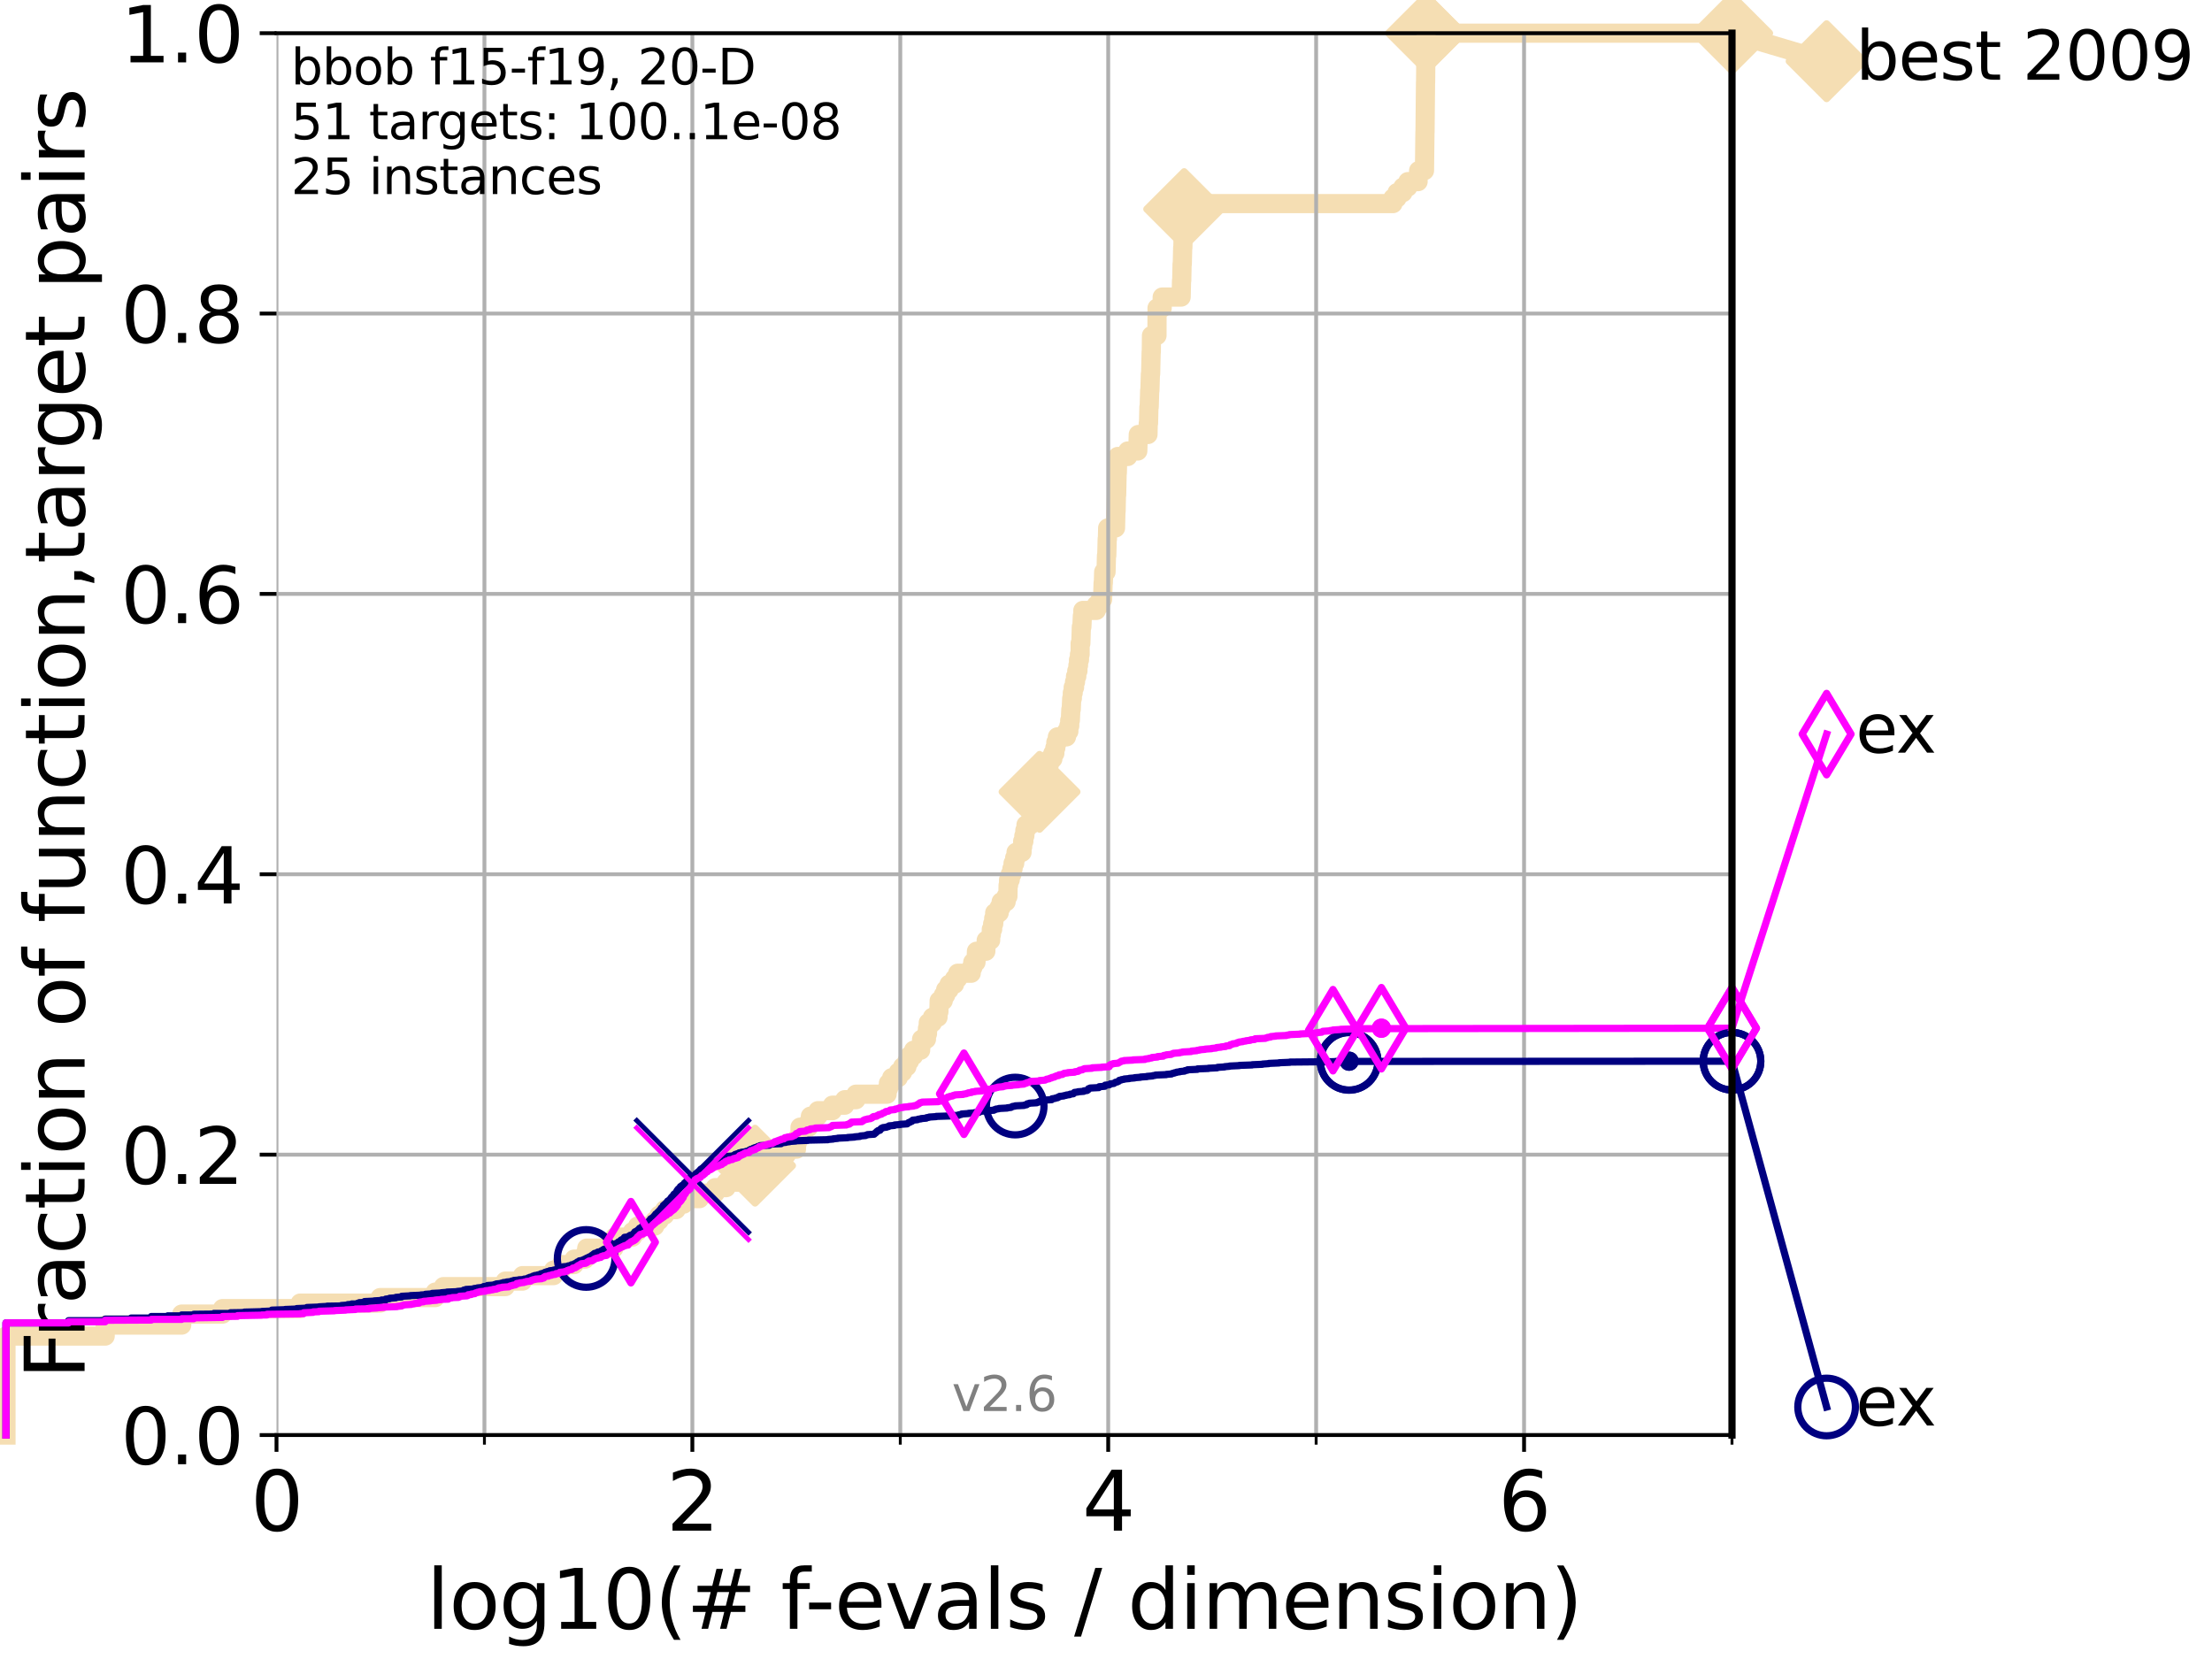 <?xml version="1.0" encoding="utf-8" standalone="no"?>
<!DOCTYPE svg PUBLIC "-//W3C//DTD SVG 1.1//EN"
  "http://www.w3.org/Graphics/SVG/1.1/DTD/svg11.dtd">
<svg xmlns:xlink="http://www.w3.org/1999/xlink" width="460.8pt" height="345.6pt" viewBox="0 0 460.8 345.6" xmlns="http://www.w3.org/2000/svg" version="1.1">
 <defs>
  <style type="text/css">*{stroke-linejoin: round; stroke-linecap: butt}</style>
 </defs>
 <g id="figure_1">
  <g id="patch_1">
   <path d="M 0 345.6 
L 460.8 345.6 
L 460.8 0 
L 0 0 
z
" style="fill: #ffffff"/>
  </g>
  <g id="axes_1">
   <g id="patch_2">
    <path d="M 57.6 298.944 
L 360.806 298.944 
L 360.806 6.912 
L 57.6 6.912 
z
" style="fill: #ffffff"/>
   </g>
   <g id="line2d_1">
    <path d="M 1.246 298.944 
L 1.246 278.33 
L 21.912 278.33 
L 21.912 276.04 
L 37.851 276.04 
L 37.851 273.749 
L 46.354 273.749 
L 46.354 272.604 
L 62.535 272.604 
L 62.535 271.459 
L 79.184 271.459 
L 79.184 270.313 
L 90.668 270.313 
L 90.668 269.168 
L 92.372 269.168 
L 92.372 268.023 
L 105.263 268.023 
L 105.263 266.878 
L 108.854 266.878 
L 108.854 265.733 
L 115.315 265.733 
L 115.315 264.587 
L 116.908 264.587 
L 116.908 263.442 
L 119.6 263.442 
L 119.6 262.297 
L 121.893 262.297 
L 121.893 261.152 
L 122.229 261.152 
L 122.229 260.006 
L 127.889 260.006 
L 127.889 258.861 
L 128.023 258.861 
L 128.023 257.716 
L 131.747 257.716 
L 131.747 256.571 
L 132.812 256.571 
L 132.812 255.426 
L 136.4 255.426 
L 136.4 254.28 
L 137.305 254.28 
L 137.305 253.135 
L 138.477 253.135 
L 138.477 251.99 
L 140.849 251.99 
L 140.849 250.845 
L 142.425 250.845 
L 142.425 249.699 
L 145.713 249.699 
L 145.713 248.554 
L 148.984 248.554 
L 148.984 247.409 
L 151.265 247.409 
L 151.265 246.264 
L 155.706 246.264 
L 155.706 245.118 
L 155.854 245.118 
L 155.854 243.973 
L 157.137 243.973 
L 157.137 242.828 
L 157.293 242.828 
L 157.293 241.683 
L 162.31 241.683 
L 162.31 240.538 
L 163.83 240.538 
L 163.83 239.392 
L 165.91 239.392 
L 165.91 238.247 
L 166.055 238.247 
L 166.055 237.102 
L 166.656 237.102 
L 166.661 234.811 
L 168.498 234.811 
L 168.498 233.666 
L 168.819 233.666 
L 168.819 232.521 
L 170.391 232.521 
L 170.391 231.376 
L 173.402 231.376 
L 173.402 230.231 
L 175.979 230.231 
L 175.979 229.085 
L 178.312 229.085 
L 178.312 227.94 
L 184.799 227.94 
L 184.799 226.795 
L 185.076 226.795 
L 185.076 225.65 
L 185.752 225.65 
L 185.752 224.504 
L 187.128 224.504 
L 187.128 223.359 
L 188.031 223.359 
L 188.031 222.214 
L 188.929 222.214 
L 188.929 221.069 
L 189.459 221.069 
L 189.459 219.924 
L 190.322 219.924 
L 190.322 218.778 
L 191.786 218.778 
L 191.786 217.633 
L 191.983 217.633 
L 191.983 216.488 
L 192.995 216.488 
L 192.995 215.343 
L 193.211 215.343 
L 193.211 214.197 
L 193.375 214.197 
L 193.375 213.052 
L 194.244 213.052 
L 194.244 211.907 
L 195.409 211.907 
L 195.409 210.762 
L 195.593 210.762 
L 195.644 208.471 
L 196.494 208.471 
L 196.494 207.326 
L 196.997 207.326 
L 196.997 206.181 
L 197.71 206.181 
L 197.71 205.036 
L 198.839 205.036 
L 198.839 203.89 
L 199.504 203.89 
L 199.504 202.745 
L 202.322 202.745 
L 202.322 201.6 
L 202.643 201.6 
L 202.643 200.455 
L 203.32 200.455 
L 203.416 198.164 
L 205.366 198.164 
L 205.447 195.874 
L 206.37 195.874 
L 206.37 194.729 
L 206.51 194.729 
L 206.51 193.583 
L 206.787 193.583 
L 206.787 192.438 
L 207.011 192.438 
L 207.011 191.293 
L 207.215 191.293 
L 207.215 190.148 
L 208.151 190.148 
L 208.151 189.003 
L 208.56 189.003 
L 208.56 187.857 
L 209.596 187.857 
L 209.596 186.712 
L 209.97 186.712 
L 210.003 184.422 
L 210.105 184.422 
L 210.105 183.276 
L 210.447 183.276 
L 210.447 182.131 
L 210.797 182.131 
L 210.797 180.986 
L 211.036 180.986 
L 211.036 179.841 
L 211.38 179.841 
L 211.38 178.696 
L 211.662 178.696 
L 211.662 177.55 
L 212.909 177.55 
L 212.909 176.405 
L 213.039 176.405 
L 213.039 175.26 
L 213.29 175.26 
L 213.29 174.115 
L 213.496 174.115 
L 213.496 172.969 
L 213.735 172.969 
L 213.735 171.824 
L 214.711 171.824 
L 214.711 170.679 
L 215.437 170.679 
L 215.494 168.389 
L 216.212 168.389 
L 216.318 166.098 
L 216.439 166.098 
L 216.439 164.953 
L 216.557 164.953 
L 216.557 163.808 
L 216.679 163.808 
L 216.773 161.517 
L 217.735 161.517 
L 217.735 160.372 
L 217.923 160.372 
L 217.923 159.227 
L 218.613 159.227 
L 218.613 158.082 
L 219.33 158.082 
L 219.33 156.936 
L 219.742 156.936 
L 219.742 155.791 
L 219.951 155.791 
L 219.951 154.646 
L 220.273 154.646 
L 220.273 153.501 
L 222.168 153.501 
L 222.168 152.355 
L 222.66 152.355 
L 222.66 151.21 
L 222.844 151.21 
L 222.844 150.065 
L 222.972 150.065 
L 223.078 147.774 
L 223.157 147.774 
L 223.258 145.484 
L 223.386 145.484 
L 223.386 144.339 
L 223.565 144.339 
L 223.565 143.194 
L 223.849 143.194 
L 223.849 142.048 
L 224.052 142.048 
L 224.052 140.903 
L 224.316 140.903 
L 224.316 139.758 
L 224.552 139.758 
L 224.552 138.613 
L 224.676 138.613 
L 224.676 137.467 
L 224.873 137.467 
L 224.873 136.322 
L 225.009 136.322 
L 225.01 134.032 
L 225.16 134.032 
L 225.262 130.596 
L 225.376 130.596 
L 225.475 128.306 
L 225.579 128.306 
L 225.579 127.16 
L 228.381 127.16 
L 228.381 126.015 
L 229.2 126.015 
L 229.2 124.87 
L 229.691 124.87 
L 229.798 121.434 
L 229.844 121.434 
L 229.918 119.144 
L 230.407 119.144 
L 230.5 115.708 
L 230.561 115.708 
L 230.65 112.273 
L 230.695 112.273 
L 230.751 109.982 
L 232.385 109.982 
L 232.463 106.546 
L 232.5 106.546 
L 232.574 103.111 
L 232.619 103.111 
L 232.72 98.53 
L 232.759 98.53 
L 232.84 95.094 
L 234.931 95.094 
L 234.931 93.949 
L 237.022 93.949 
L 237.126 90.513 
L 239.145 90.513 
L 239.199 88.223 
L 239.257 88.223 
L 239.343 84.787 
L 239.4 84.787 
L 239.501 81.352 
L 239.547 81.352 
L 239.649 77.916 
L 239.698 77.916 
L 239.805 73.335 
L 239.838 73.335 
L 239.875 69.899 
L 241.02 69.899 
L 241.035 64.173 
L 242.102 64.173 
L 242.109 61.883 
L 246.052 61.883 
L 246.136 58.447 
L 246.177 58.447 
L 246.248 55.011 
L 246.291 55.011 
L 246.376 51.576 
L 246.413 51.576 
L 246.491 48.14 
L 246.533 48.14 
L 246.6 44.704 
L 246.65 44.704 
L 246.686 42.414 
L 290.177 42.414 
L 290.177 41.269 
L 291.027 41.269 
L 291.027 40.123 
L 292.254 40.123 
L 292.254 38.978 
L 293.287 38.978 
L 293.287 37.833 
L 295.413 37.833 
L 295.413 36.688 
L 295.526 36.688 
L 295.526 35.543 
L 296.745 35.543 
L 296.842 27.526 
L 296.858 27.526 
L 296.962 17.219 
L 296.978 17.219 
L 297.079 6.912 
L 360.806 6.912 
L 360.806 6.912 
" style="fill: none; stroke: #f5deb3; stroke-width: 4; stroke-linecap: square"/>
   </g>
   <g id="line2d_2">
    <defs>
     <path id="m237059168c" d="M -0 7.778 
L 7.778 0 
L 0 -7.778 
L -7.778 -0 
z
" style="stroke: #f5deb3; stroke-width: 1.5; stroke-linejoin: miter"/>
    </defs>
    <g>
     <use xlink:href="#m237059168c" x="157.293" y="242.828" style="fill: #f5deb3; stroke: #f5deb3; stroke-width: 1.5; stroke-linejoin: miter"/>
     <use xlink:href="#m237059168c" x="216.557" y="164.953" style="fill: #f5deb3; stroke: #f5deb3; stroke-width: 1.5; stroke-linejoin: miter"/>
     <use xlink:href="#m237059168c" x="246.686" y="43.559" style="fill: #f5deb3; stroke: #f5deb3; stroke-width: 1.5; stroke-linejoin: miter"/>
     <use xlink:href="#m237059168c" x="297.079" y="6.912" style="fill: #f5deb3; stroke: #f5deb3; stroke-width: 1.5; stroke-linejoin: miter"/>
     <use xlink:href="#m237059168c" x="297.079" y="6.912" style="fill: #f5deb3; stroke: #f5deb3; stroke-width: 1.5; stroke-linejoin: miter"/>
     <use xlink:href="#m237059168c" x="360.806" y="6.912" style="fill: #f5deb3; stroke: #f5deb3; stroke-width: 1.5; stroke-linejoin: miter"/>
    </g>
   </g>
   <g id="line2d_3">
    <path style="fill: none; stroke: #f5deb3; stroke-width: 4; stroke-linecap: square"/>
    <g/>
   </g>
   <g id="line2d_4">
    <path d="M 360.806 6.912 
L 380.515 12.753 
" style="fill: none; stroke: #f5deb3; stroke-width: 4; stroke-linecap: square"/>
    <g>
     <use xlink:href="#m237059168c" x="360.806" y="6.912" style="fill: #f5deb3; stroke: #f5deb3; stroke-width: 1.5; stroke-linejoin: miter"/>
     <use xlink:href="#m237059168c" x="380.515" y="12.753" style="fill: #f5deb3; stroke: #f5deb3; stroke-width: 1.5; stroke-linejoin: miter"/>
    </g>
   </g>
   <g id="matplotlib.axis_1">
    <g id="xtick_1">
     <g id="line2d_5">
      <path d="M 57.6 298.944 
L 57.6 6.912 
" clip-path="url(#pc8fbf13056)" style="fill: none; stroke: #b0b0b0; stroke-width: 0.8; stroke-linecap: square"/>
     </g>
     <g id="line2d_6">
      <defs>
       <path id="m73d6b148b9" d="M 0 0 
L 0 3.5 
" style="stroke: #000000; stroke-width: 0.8"/>
      </defs>
      <g>
       <use xlink:href="#m73d6b148b9" x="57.6" y="298.944" style="stroke: #000000; stroke-width: 0.8"/>
      </g>
     </g>
     <g id="text_1">
      <!-- 0 -->
      <g transform="translate(52.192 318.861)scale(0.17 -0.17)">
       <defs>
        <path id="DejaVuSans-30" d="M 2034 4250 
Q 1547 4250 1301 3770 
Q 1056 3291 1056 2328 
Q 1056 1369 1301 889 
Q 1547 409 2034 409 
Q 2525 409 2770 889 
Q 3016 1369 3016 2328 
Q 3016 3291 2770 3770 
Q 2525 4250 2034 4250 
z
M 2034 4750 
Q 2819 4750 3233 4129 
Q 3647 3509 3647 2328 
Q 3647 1150 3233 529 
Q 2819 -91 2034 -91 
Q 1250 -91 836 529 
Q 422 1150 422 2328 
Q 422 3509 836 4129 
Q 1250 4750 2034 4750 
z
" transform="scale(0.016)"/>
       </defs>
       <use xlink:href="#DejaVuSans-30"/>
      </g>
     </g>
    </g>
    <g id="xtick_2">
     <g id="line2d_7">
      <path d="M 144.23 298.944 
L 144.23 6.912 
" clip-path="url(#pc8fbf13056)" style="fill: none; stroke: #b0b0b0; stroke-width: 0.8; stroke-linecap: square"/>
     </g>
     <g id="line2d_8">
      <g>
       <use xlink:href="#m73d6b148b9" x="144.23" y="298.944" style="stroke: #000000; stroke-width: 0.8"/>
      </g>
     </g>
     <g id="text_2">
      <!-- 2 -->
      <g transform="translate(138.822 318.861)scale(0.17 -0.17)">
       <defs>
        <path id="DejaVuSans-32" d="M 1228 531 
L 3431 531 
L 3431 0 
L 469 0 
L 469 531 
Q 828 903 1448 1529 
Q 2069 2156 2228 2338 
Q 2531 2678 2651 2914 
Q 2772 3150 2772 3378 
Q 2772 3750 2511 3984 
Q 2250 4219 1831 4219 
Q 1534 4219 1204 4116 
Q 875 4013 500 3803 
L 500 4441 
Q 881 4594 1212 4672 
Q 1544 4750 1819 4750 
Q 2544 4750 2975 4387 
Q 3406 4025 3406 3419 
Q 3406 3131 3298 2873 
Q 3191 2616 2906 2266 
Q 2828 2175 2409 1742 
Q 1991 1309 1228 531 
z
" transform="scale(0.016)"/>
       </defs>
       <use xlink:href="#DejaVuSans-32"/>
      </g>
     </g>
    </g>
    <g id="xtick_3">
     <g id="line2d_9">
      <path d="M 230.861 298.944 
L 230.861 6.912 
" clip-path="url(#pc8fbf13056)" style="fill: none; stroke: #b0b0b0; stroke-width: 0.8; stroke-linecap: square"/>
     </g>
     <g id="line2d_10">
      <g>
       <use xlink:href="#m73d6b148b9" x="230.861" y="298.944" style="stroke: #000000; stroke-width: 0.8"/>
      </g>
     </g>
     <g id="text_3">
      <!-- 4 -->
      <g transform="translate(225.453 318.861)scale(0.17 -0.17)">
       <defs>
        <path id="DejaVuSans-34" d="M 2419 4116 
L 825 1625 
L 2419 1625 
L 2419 4116 
z
M 2253 4666 
L 3047 4666 
L 3047 1625 
L 3713 1625 
L 3713 1100 
L 3047 1100 
L 3047 0 
L 2419 0 
L 2419 1100 
L 313 1100 
L 313 1709 
L 2253 4666 
z
" transform="scale(0.016)"/>
       </defs>
       <use xlink:href="#DejaVuSans-34"/>
      </g>
     </g>
    </g>
    <g id="xtick_4">
     <g id="line2d_11">
      <path d="M 317.491 298.944 
L 317.491 6.912 
" clip-path="url(#pc8fbf13056)" style="fill: none; stroke: #b0b0b0; stroke-width: 0.8; stroke-linecap: square"/>
     </g>
     <g id="line2d_12">
      <g>
       <use xlink:href="#m73d6b148b9" x="317.491" y="298.944" style="stroke: #000000; stroke-width: 0.8"/>
      </g>
     </g>
     <g id="text_4">
      <!-- 6 -->
      <g transform="translate(312.083 318.861)scale(0.17 -0.17)">
       <defs>
        <path id="DejaVuSans-36" d="M 2113 2584 
Q 1688 2584 1439 2293 
Q 1191 2003 1191 1497 
Q 1191 994 1439 701 
Q 1688 409 2113 409 
Q 2538 409 2786 701 
Q 3034 994 3034 1497 
Q 3034 2003 2786 2293 
Q 2538 2584 2113 2584 
z
M 3366 4563 
L 3366 3988 
Q 3128 4100 2886 4159 
Q 2644 4219 2406 4219 
Q 1781 4219 1451 3797 
Q 1122 3375 1075 2522 
Q 1259 2794 1537 2939 
Q 1816 3084 2150 3084 
Q 2853 3084 3261 2657 
Q 3669 2231 3669 1497 
Q 3669 778 3244 343 
Q 2819 -91 2113 -91 
Q 1303 -91 875 529 
Q 447 1150 447 2328 
Q 447 3434 972 4092 
Q 1497 4750 2381 4750 
Q 2619 4750 2861 4703 
Q 3103 4656 3366 4563 
z
" transform="scale(0.016)"/>
       </defs>
       <use xlink:href="#DejaVuSans-36"/>
      </g>
     </g>
    </g>
    <g id="xtick_5">
     <g id="line2d_13">
      <path d="M 100.915 298.944 
L 100.915 6.912 
" clip-path="url(#pc8fbf13056)" style="fill: none; stroke: #b0b0b0; stroke-width: 0.8; stroke-linecap: square"/>
     </g>
     <g id="line2d_14">
      <defs>
       <path id="me27ecf5d15" d="M 0 0 
L 0 2 
" style="stroke: #000000; stroke-width: 0.6"/>
      </defs>
      <g>
       <use xlink:href="#me27ecf5d15" x="100.915" y="298.944" style="stroke: #000000; stroke-width: 0.6"/>
      </g>
     </g>
    </g>
    <g id="xtick_6">
     <g id="line2d_15">
      <path d="M 187.546 298.944 
L 187.546 6.912 
" clip-path="url(#pc8fbf13056)" style="fill: none; stroke: #b0b0b0; stroke-width: 0.8; stroke-linecap: square"/>
     </g>
     <g id="line2d_16">
      <g>
       <use xlink:href="#me27ecf5d15" x="187.546" y="298.944" style="stroke: #000000; stroke-width: 0.6"/>
      </g>
     </g>
    </g>
    <g id="xtick_7">
     <g id="line2d_17">
      <path d="M 274.176 298.944 
L 274.176 6.912 
" clip-path="url(#pc8fbf13056)" style="fill: none; stroke: #b0b0b0; stroke-width: 0.8; stroke-linecap: square"/>
     </g>
     <g id="line2d_18">
      <g>
       <use xlink:href="#me27ecf5d15" x="274.176" y="298.944" style="stroke: #000000; stroke-width: 0.6"/>
      </g>
     </g>
    </g>
    <g id="xtick_8">
     <g id="line2d_19">
      <path d="M 360.806 298.944 
L 360.806 6.912 
" clip-path="url(#pc8fbf13056)" style="fill: none; stroke: #b0b0b0; stroke-width: 0.8; stroke-linecap: square"/>
     </g>
     <g id="line2d_20">
      <g>
       <use xlink:href="#me27ecf5d15" x="360.806" y="298.944" style="stroke: #000000; stroke-width: 0.6"/>
      </g>
     </g>
    </g>
    <g id="text_5">
     <!-- log10(# f-evals / dimension) -->
     <g transform="translate(88.823 339.314)scale(0.17 -0.17)">
      <defs>
       <path id="DejaVuSans-6c" d="M 603 4863 
L 1178 4863 
L 1178 0 
L 603 0 
L 603 4863 
z
" transform="scale(0.016)"/>
       <path id="DejaVuSans-6f" d="M 1959 3097 
Q 1497 3097 1228 2736 
Q 959 2375 959 1747 
Q 959 1119 1226 758 
Q 1494 397 1959 397 
Q 2419 397 2687 759 
Q 2956 1122 2956 1747 
Q 2956 2369 2687 2733 
Q 2419 3097 1959 3097 
z
M 1959 3584 
Q 2709 3584 3137 3096 
Q 3566 2609 3566 1747 
Q 3566 888 3137 398 
Q 2709 -91 1959 -91 
Q 1206 -91 779 398 
Q 353 888 353 1747 
Q 353 2609 779 3096 
Q 1206 3584 1959 3584 
z
" transform="scale(0.016)"/>
       <path id="DejaVuSans-67" d="M 2906 1791 
Q 2906 2416 2648 2759 
Q 2391 3103 1925 3103 
Q 1463 3103 1205 2759 
Q 947 2416 947 1791 
Q 947 1169 1205 825 
Q 1463 481 1925 481 
Q 2391 481 2648 825 
Q 2906 1169 2906 1791 
z
M 3481 434 
Q 3481 -459 3084 -895 
Q 2688 -1331 1869 -1331 
Q 1566 -1331 1297 -1286 
Q 1028 -1241 775 -1147 
L 775 -588 
Q 1028 -725 1275 -790 
Q 1522 -856 1778 -856 
Q 2344 -856 2625 -561 
Q 2906 -266 2906 331 
L 2906 616 
Q 2728 306 2450 153 
Q 2172 0 1784 0 
Q 1141 0 747 490 
Q 353 981 353 1791 
Q 353 2603 747 3093 
Q 1141 3584 1784 3584 
Q 2172 3584 2450 3431 
Q 2728 3278 2906 2969 
L 2906 3500 
L 3481 3500 
L 3481 434 
z
" transform="scale(0.016)"/>
       <path id="DejaVuSans-31" d="M 794 531 
L 1825 531 
L 1825 4091 
L 703 3866 
L 703 4441 
L 1819 4666 
L 2450 4666 
L 2450 531 
L 3481 531 
L 3481 0 
L 794 0 
L 794 531 
z
" transform="scale(0.016)"/>
       <path id="DejaVuSans-28" d="M 1984 4856 
Q 1566 4138 1362 3434 
Q 1159 2731 1159 2009 
Q 1159 1288 1364 580 
Q 1569 -128 1984 -844 
L 1484 -844 
Q 1016 -109 783 600 
Q 550 1309 550 2009 
Q 550 2706 781 3412 
Q 1013 4119 1484 4856 
L 1984 4856 
z
" transform="scale(0.016)"/>
       <path id="DejaVuSans-23" d="M 3272 2816 
L 2363 2816 
L 2100 1772 
L 3016 1772 
L 3272 2816 
z
M 2803 4594 
L 2478 3297 
L 3391 3297 
L 3719 4594 
L 4219 4594 
L 3897 3297 
L 4872 3297 
L 4872 2816 
L 3775 2816 
L 3519 1772 
L 4513 1772 
L 4513 1294 
L 3397 1294 
L 3072 0 
L 2572 0 
L 2894 1294 
L 1978 1294 
L 1656 0 
L 1153 0 
L 1478 1294 
L 494 1294 
L 494 1772 
L 1594 1772 
L 1856 2816 
L 850 2816 
L 850 3297 
L 1978 3297 
L 2297 4594 
L 2803 4594 
z
" transform="scale(0.016)"/>
       <path id="DejaVuSans-20" transform="scale(0.016)"/>
       <path id="DejaVuSans-66" d="M 2375 4863 
L 2375 4384 
L 1825 4384 
Q 1516 4384 1395 4259 
Q 1275 4134 1275 3809 
L 1275 3500 
L 2222 3500 
L 2222 3053 
L 1275 3053 
L 1275 0 
L 697 0 
L 697 3053 
L 147 3053 
L 147 3500 
L 697 3500 
L 697 3744 
Q 697 4328 969 4595 
Q 1241 4863 1831 4863 
L 2375 4863 
z
" transform="scale(0.016)"/>
       <path id="DejaVuSans-2d" d="M 313 2009 
L 1997 2009 
L 1997 1497 
L 313 1497 
L 313 2009 
z
" transform="scale(0.016)"/>
       <path id="DejaVuSans-65" d="M 3597 1894 
L 3597 1613 
L 953 1613 
Q 991 1019 1311 708 
Q 1631 397 2203 397 
Q 2534 397 2845 478 
Q 3156 559 3463 722 
L 3463 178 
Q 3153 47 2828 -22 
Q 2503 -91 2169 -91 
Q 1331 -91 842 396 
Q 353 884 353 1716 
Q 353 2575 817 3079 
Q 1281 3584 2069 3584 
Q 2775 3584 3186 3129 
Q 3597 2675 3597 1894 
z
M 3022 2063 
Q 3016 2534 2758 2815 
Q 2500 3097 2075 3097 
Q 1594 3097 1305 2825 
Q 1016 2553 972 2059 
L 3022 2063 
z
" transform="scale(0.016)"/>
       <path id="DejaVuSans-76" d="M 191 3500 
L 800 3500 
L 1894 563 
L 2988 3500 
L 3597 3500 
L 2284 0 
L 1503 0 
L 191 3500 
z
" transform="scale(0.016)"/>
       <path id="DejaVuSans-61" d="M 2194 1759 
Q 1497 1759 1228 1600 
Q 959 1441 959 1056 
Q 959 750 1161 570 
Q 1363 391 1709 391 
Q 2188 391 2477 730 
Q 2766 1069 2766 1631 
L 2766 1759 
L 2194 1759 
z
M 3341 1997 
L 3341 0 
L 2766 0 
L 2766 531 
Q 2569 213 2275 61 
Q 1981 -91 1556 -91 
Q 1019 -91 701 211 
Q 384 513 384 1019 
Q 384 1609 779 1909 
Q 1175 2209 1959 2209 
L 2766 2209 
L 2766 2266 
Q 2766 2663 2505 2880 
Q 2244 3097 1772 3097 
Q 1472 3097 1187 3025 
Q 903 2953 641 2809 
L 641 3341 
Q 956 3463 1253 3523 
Q 1550 3584 1831 3584 
Q 2591 3584 2966 3190 
Q 3341 2797 3341 1997 
z
" transform="scale(0.016)"/>
       <path id="DejaVuSans-73" d="M 2834 3397 
L 2834 2853 
Q 2591 2978 2328 3040 
Q 2066 3103 1784 3103 
Q 1356 3103 1142 2972 
Q 928 2841 928 2578 
Q 928 2378 1081 2264 
Q 1234 2150 1697 2047 
L 1894 2003 
Q 2506 1872 2764 1633 
Q 3022 1394 3022 966 
Q 3022 478 2636 193 
Q 2250 -91 1575 -91 
Q 1294 -91 989 -36 
Q 684 19 347 128 
L 347 722 
Q 666 556 975 473 
Q 1284 391 1588 391 
Q 1994 391 2212 530 
Q 2431 669 2431 922 
Q 2431 1156 2273 1281 
Q 2116 1406 1581 1522 
L 1381 1569 
Q 847 1681 609 1914 
Q 372 2147 372 2553 
Q 372 3047 722 3315 
Q 1072 3584 1716 3584 
Q 2034 3584 2315 3537 
Q 2597 3491 2834 3397 
z
" transform="scale(0.016)"/>
       <path id="DejaVuSans-2f" d="M 1625 4666 
L 2156 4666 
L 531 -594 
L 0 -594 
L 1625 4666 
z
" transform="scale(0.016)"/>
       <path id="DejaVuSans-64" d="M 2906 2969 
L 2906 4863 
L 3481 4863 
L 3481 0 
L 2906 0 
L 2906 525 
Q 2725 213 2448 61 
Q 2172 -91 1784 -91 
Q 1150 -91 751 415 
Q 353 922 353 1747 
Q 353 2572 751 3078 
Q 1150 3584 1784 3584 
Q 2172 3584 2448 3432 
Q 2725 3281 2906 2969 
z
M 947 1747 
Q 947 1113 1208 752 
Q 1469 391 1925 391 
Q 2381 391 2643 752 
Q 2906 1113 2906 1747 
Q 2906 2381 2643 2742 
Q 2381 3103 1925 3103 
Q 1469 3103 1208 2742 
Q 947 2381 947 1747 
z
" transform="scale(0.016)"/>
       <path id="DejaVuSans-69" d="M 603 3500 
L 1178 3500 
L 1178 0 
L 603 0 
L 603 3500 
z
M 603 4863 
L 1178 4863 
L 1178 4134 
L 603 4134 
L 603 4863 
z
" transform="scale(0.016)"/>
       <path id="DejaVuSans-6d" d="M 3328 2828 
Q 3544 3216 3844 3400 
Q 4144 3584 4550 3584 
Q 5097 3584 5394 3201 
Q 5691 2819 5691 2113 
L 5691 0 
L 5113 0 
L 5113 2094 
Q 5113 2597 4934 2840 
Q 4756 3084 4391 3084 
Q 3944 3084 3684 2787 
Q 3425 2491 3425 1978 
L 3425 0 
L 2847 0 
L 2847 2094 
Q 2847 2600 2669 2842 
Q 2491 3084 2119 3084 
Q 1678 3084 1418 2786 
Q 1159 2488 1159 1978 
L 1159 0 
L 581 0 
L 581 3500 
L 1159 3500 
L 1159 2956 
Q 1356 3278 1631 3431 
Q 1906 3584 2284 3584 
Q 2666 3584 2933 3390 
Q 3200 3197 3328 2828 
z
" transform="scale(0.016)"/>
       <path id="DejaVuSans-6e" d="M 3513 2113 
L 3513 0 
L 2938 0 
L 2938 2094 
Q 2938 2591 2744 2837 
Q 2550 3084 2163 3084 
Q 1697 3084 1428 2787 
Q 1159 2491 1159 1978 
L 1159 0 
L 581 0 
L 581 3500 
L 1159 3500 
L 1159 2956 
Q 1366 3272 1645 3428 
Q 1925 3584 2291 3584 
Q 2894 3584 3203 3211 
Q 3513 2838 3513 2113 
z
" transform="scale(0.016)"/>
       <path id="DejaVuSans-29" d="M 513 4856 
L 1013 4856 
Q 1481 4119 1714 3412 
Q 1947 2706 1947 2009 
Q 1947 1309 1714 600 
Q 1481 -109 1013 -844 
L 513 -844 
Q 928 -128 1133 580 
Q 1338 1288 1338 2009 
Q 1338 2731 1133 3434 
Q 928 4138 513 4856 
z
" transform="scale(0.016)"/>
      </defs>
      <use xlink:href="#DejaVuSans-6c"/>
      <use xlink:href="#DejaVuSans-6f" x="27.783"/>
      <use xlink:href="#DejaVuSans-67" x="88.965"/>
      <use xlink:href="#DejaVuSans-31" x="152.441"/>
      <use xlink:href="#DejaVuSans-30" x="216.064"/>
      <use xlink:href="#DejaVuSans-28" x="279.688"/>
      <use xlink:href="#DejaVuSans-23" x="318.701"/>
      <use xlink:href="#DejaVuSans-20" x="402.49"/>
      <use xlink:href="#DejaVuSans-66" x="434.277"/>
      <use xlink:href="#DejaVuSans-2d" x="463.982"/>
      <use xlink:href="#DejaVuSans-65" x="500.066"/>
      <use xlink:href="#DejaVuSans-76" x="561.59"/>
      <use xlink:href="#DejaVuSans-61" x="620.77"/>
      <use xlink:href="#DejaVuSans-6c" x="682.049"/>
      <use xlink:href="#DejaVuSans-73" x="709.832"/>
      <use xlink:href="#DejaVuSans-20" x="761.932"/>
      <use xlink:href="#DejaVuSans-2f" x="793.719"/>
      <use xlink:href="#DejaVuSans-20" x="827.41"/>
      <use xlink:href="#DejaVuSans-64" x="859.197"/>
      <use xlink:href="#DejaVuSans-69" x="922.674"/>
      <use xlink:href="#DejaVuSans-6d" x="950.457"/>
      <use xlink:href="#DejaVuSans-65" x="1047.869"/>
      <use xlink:href="#DejaVuSans-6e" x="1109.393"/>
      <use xlink:href="#DejaVuSans-73" x="1172.771"/>
      <use xlink:href="#DejaVuSans-69" x="1224.871"/>
      <use xlink:href="#DejaVuSans-6f" x="1252.654"/>
      <use xlink:href="#DejaVuSans-6e" x="1313.836"/>
      <use xlink:href="#DejaVuSans-29" x="1377.215"/>
     </g>
    </g>
   </g>
   <g id="matplotlib.axis_2">
    <g id="ytick_1">
     <g id="line2d_21">
      <path d="M 57.6 298.944 
L 360.806 298.944 
" clip-path="url(#pc8fbf13056)" style="fill: none; stroke: #b0b0b0; stroke-width: 0.8; stroke-linecap: square"/>
     </g>
     <g id="line2d_22">
      <defs>
       <path id="m1cbd963616" d="M 0 0 
L -3.5 0 
" style="stroke: #000000; stroke-width: 0.8"/>
      </defs>
      <g>
       <use xlink:href="#m1cbd963616" x="57.6" y="298.944" style="stroke: #000000; stroke-width: 0.8"/>
      </g>
     </g>
     <g id="text_6">
      <!-- 0.0 -->
      <g transform="translate(25.155 305.023)scale(0.16 -0.16)">
       <defs>
        <path id="DejaVuSans-2e" d="M 684 794 
L 1344 794 
L 1344 0 
L 684 0 
L 684 794 
z
" transform="scale(0.016)"/>
       </defs>
       <use xlink:href="#DejaVuSans-30"/>
       <use xlink:href="#DejaVuSans-2e" x="63.623"/>
       <use xlink:href="#DejaVuSans-30" x="95.41"/>
      </g>
     </g>
    </g>
    <g id="ytick_2">
     <g id="line2d_23">
      <path d="M 57.6 240.538 
L 360.806 240.538 
" clip-path="url(#pc8fbf13056)" style="fill: none; stroke: #b0b0b0; stroke-width: 0.8; stroke-linecap: square"/>
     </g>
     <g id="line2d_24">
      <g>
       <use xlink:href="#m1cbd963616" x="57.6" y="240.538" style="stroke: #000000; stroke-width: 0.8"/>
      </g>
     </g>
     <g id="text_7">
      <!-- 0.2 -->
      <g transform="translate(25.155 246.616)scale(0.16 -0.16)">
       <use xlink:href="#DejaVuSans-30"/>
       <use xlink:href="#DejaVuSans-2e" x="63.623"/>
       <use xlink:href="#DejaVuSans-32" x="95.41"/>
      </g>
     </g>
    </g>
    <g id="ytick_3">
     <g id="line2d_25">
      <path d="M 57.6 182.131 
L 360.806 182.131 
" clip-path="url(#pc8fbf13056)" style="fill: none; stroke: #b0b0b0; stroke-width: 0.8; stroke-linecap: square"/>
     </g>
     <g id="line2d_26">
      <g>
       <use xlink:href="#m1cbd963616" x="57.6" y="182.131" style="stroke: #000000; stroke-width: 0.8"/>
      </g>
     </g>
     <g id="text_8">
      <!-- 0.4 -->
      <g transform="translate(25.155 188.21)scale(0.16 -0.16)">
       <use xlink:href="#DejaVuSans-30"/>
       <use xlink:href="#DejaVuSans-2e" x="63.623"/>
       <use xlink:href="#DejaVuSans-34" x="95.41"/>
      </g>
     </g>
    </g>
    <g id="ytick_4">
     <g id="line2d_27">
      <path d="M 57.6 123.725 
L 360.806 123.725 
" clip-path="url(#pc8fbf13056)" style="fill: none; stroke: #b0b0b0; stroke-width: 0.8; stroke-linecap: square"/>
     </g>
     <g id="line2d_28">
      <g>
       <use xlink:href="#m1cbd963616" x="57.6" y="123.725" style="stroke: #000000; stroke-width: 0.8"/>
      </g>
     </g>
     <g id="text_9">
      <!-- 0.6 -->
      <g transform="translate(25.155 129.804)scale(0.16 -0.16)">
       <use xlink:href="#DejaVuSans-30"/>
       <use xlink:href="#DejaVuSans-2e" x="63.623"/>
       <use xlink:href="#DejaVuSans-36" x="95.41"/>
      </g>
     </g>
    </g>
    <g id="ytick_5">
     <g id="line2d_29">
      <path d="M 57.6 65.318 
L 360.806 65.318 
" clip-path="url(#pc8fbf13056)" style="fill: none; stroke: #b0b0b0; stroke-width: 0.8; stroke-linecap: square"/>
     </g>
     <g id="line2d_30">
      <g>
       <use xlink:href="#m1cbd963616" x="57.6" y="65.318" style="stroke: #000000; stroke-width: 0.8"/>
      </g>
     </g>
     <g id="text_10">
      <!-- 0.8 -->
      <g transform="translate(25.155 71.397)scale(0.16 -0.16)">
       <defs>
        <path id="DejaVuSans-38" d="M 2034 2216 
Q 1584 2216 1326 1975 
Q 1069 1734 1069 1313 
Q 1069 891 1326 650 
Q 1584 409 2034 409 
Q 2484 409 2743 651 
Q 3003 894 3003 1313 
Q 3003 1734 2745 1975 
Q 2488 2216 2034 2216 
z
M 1403 2484 
Q 997 2584 770 2862 
Q 544 3141 544 3541 
Q 544 4100 942 4425 
Q 1341 4750 2034 4750 
Q 2731 4750 3128 4425 
Q 3525 4100 3525 3541 
Q 3525 3141 3298 2862 
Q 3072 2584 2669 2484 
Q 3125 2378 3379 2068 
Q 3634 1759 3634 1313 
Q 3634 634 3220 271 
Q 2806 -91 2034 -91 
Q 1263 -91 848 271 
Q 434 634 434 1313 
Q 434 1759 690 2068 
Q 947 2378 1403 2484 
z
M 1172 3481 
Q 1172 3119 1398 2916 
Q 1625 2713 2034 2713 
Q 2441 2713 2670 2916 
Q 2900 3119 2900 3481 
Q 2900 3844 2670 4047 
Q 2441 4250 2034 4250 
Q 1625 4250 1398 4047 
Q 1172 3844 1172 3481 
z
" transform="scale(0.016)"/>
       </defs>
       <use xlink:href="#DejaVuSans-30"/>
       <use xlink:href="#DejaVuSans-2e" x="63.623"/>
       <use xlink:href="#DejaVuSans-38" x="95.41"/>
      </g>
     </g>
    </g>
    <g id="ytick_6">
     <g id="line2d_31">
      <path d="M 57.6 6.912 
L 360.806 6.912 
" clip-path="url(#pc8fbf13056)" style="fill: none; stroke: #b0b0b0; stroke-width: 0.8; stroke-linecap: square"/>
     </g>
     <g id="line2d_32">
      <g>
       <use xlink:href="#m1cbd963616" x="57.6" y="6.912" style="stroke: #000000; stroke-width: 0.8"/>
      </g>
     </g>
     <g id="text_11">
      <!-- 1.0 -->
      <g transform="translate(25.155 12.991)scale(0.16 -0.16)">
       <use xlink:href="#DejaVuSans-31"/>
       <use xlink:href="#DejaVuSans-2e" x="63.623"/>
       <use xlink:href="#DejaVuSans-30" x="95.41"/>
      </g>
     </g>
    </g>
    <g id="text_12">
     <!-- Fraction of function,target pairs -->
     <g transform="translate(17.62 287.313)rotate(-90)scale(0.17 -0.17)">
      <defs>
       <path id="DejaVuSans-46" d="M 628 4666 
L 3309 4666 
L 3309 4134 
L 1259 4134 
L 1259 2759 
L 3109 2759 
L 3109 2228 
L 1259 2228 
L 1259 0 
L 628 0 
L 628 4666 
z
" transform="scale(0.016)"/>
       <path id="DejaVuSans-72" d="M 2631 2963 
Q 2534 3019 2420 3045 
Q 2306 3072 2169 3072 
Q 1681 3072 1420 2755 
Q 1159 2438 1159 1844 
L 1159 0 
L 581 0 
L 581 3500 
L 1159 3500 
L 1159 2956 
Q 1341 3275 1631 3429 
Q 1922 3584 2338 3584 
Q 2397 3584 2469 3576 
Q 2541 3569 2628 3553 
L 2631 2963 
z
" transform="scale(0.016)"/>
       <path id="DejaVuSans-63" d="M 3122 3366 
L 3122 2828 
Q 2878 2963 2633 3030 
Q 2388 3097 2138 3097 
Q 1578 3097 1268 2742 
Q 959 2388 959 1747 
Q 959 1106 1268 751 
Q 1578 397 2138 397 
Q 2388 397 2633 464 
Q 2878 531 3122 666 
L 3122 134 
Q 2881 22 2623 -34 
Q 2366 -91 2075 -91 
Q 1284 -91 818 406 
Q 353 903 353 1747 
Q 353 2603 823 3093 
Q 1294 3584 2113 3584 
Q 2378 3584 2631 3529 
Q 2884 3475 3122 3366 
z
" transform="scale(0.016)"/>
       <path id="DejaVuSans-74" d="M 1172 4494 
L 1172 3500 
L 2356 3500 
L 2356 3053 
L 1172 3053 
L 1172 1153 
Q 1172 725 1289 603 
Q 1406 481 1766 481 
L 2356 481 
L 2356 0 
L 1766 0 
Q 1100 0 847 248 
Q 594 497 594 1153 
L 594 3053 
L 172 3053 
L 172 3500 
L 594 3500 
L 594 4494 
L 1172 4494 
z
" transform="scale(0.016)"/>
       <path id="DejaVuSans-75" d="M 544 1381 
L 544 3500 
L 1119 3500 
L 1119 1403 
Q 1119 906 1312 657 
Q 1506 409 1894 409 
Q 2359 409 2629 706 
Q 2900 1003 2900 1516 
L 2900 3500 
L 3475 3500 
L 3475 0 
L 2900 0 
L 2900 538 
Q 2691 219 2414 64 
Q 2138 -91 1772 -91 
Q 1169 -91 856 284 
Q 544 659 544 1381 
z
M 1991 3584 
L 1991 3584 
z
" transform="scale(0.016)"/>
       <path id="DejaVuSans-2c" d="M 750 794 
L 1409 794 
L 1409 256 
L 897 -744 
L 494 -744 
L 750 256 
L 750 794 
z
" transform="scale(0.016)"/>
       <path id="DejaVuSans-70" d="M 1159 525 
L 1159 -1331 
L 581 -1331 
L 581 3500 
L 1159 3500 
L 1159 2969 
Q 1341 3281 1617 3432 
Q 1894 3584 2278 3584 
Q 2916 3584 3314 3078 
Q 3713 2572 3713 1747 
Q 3713 922 3314 415 
Q 2916 -91 2278 -91 
Q 1894 -91 1617 61 
Q 1341 213 1159 525 
z
M 3116 1747 
Q 3116 2381 2855 2742 
Q 2594 3103 2138 3103 
Q 1681 3103 1420 2742 
Q 1159 2381 1159 1747 
Q 1159 1113 1420 752 
Q 1681 391 2138 391 
Q 2594 391 2855 752 
Q 3116 1113 3116 1747 
z
" transform="scale(0.016)"/>
      </defs>
      <use xlink:href="#DejaVuSans-46"/>
      <use xlink:href="#DejaVuSans-72" x="50.27"/>
      <use xlink:href="#DejaVuSans-61" x="91.383"/>
      <use xlink:href="#DejaVuSans-63" x="152.662"/>
      <use xlink:href="#DejaVuSans-74" x="207.643"/>
      <use xlink:href="#DejaVuSans-69" x="246.852"/>
      <use xlink:href="#DejaVuSans-6f" x="274.635"/>
      <use xlink:href="#DejaVuSans-6e" x="335.816"/>
      <use xlink:href="#DejaVuSans-20" x="399.195"/>
      <use xlink:href="#DejaVuSans-6f" x="430.982"/>
      <use xlink:href="#DejaVuSans-66" x="492.164"/>
      <use xlink:href="#DejaVuSans-20" x="527.369"/>
      <use xlink:href="#DejaVuSans-66" x="559.156"/>
      <use xlink:href="#DejaVuSans-75" x="594.361"/>
      <use xlink:href="#DejaVuSans-6e" x="657.74"/>
      <use xlink:href="#DejaVuSans-63" x="721.119"/>
      <use xlink:href="#DejaVuSans-74" x="776.1"/>
      <use xlink:href="#DejaVuSans-69" x="815.309"/>
      <use xlink:href="#DejaVuSans-6f" x="843.092"/>
      <use xlink:href="#DejaVuSans-6e" x="904.273"/>
      <use xlink:href="#DejaVuSans-2c" x="967.652"/>
      <use xlink:href="#DejaVuSans-74" x="999.439"/>
      <use xlink:href="#DejaVuSans-61" x="1038.648"/>
      <use xlink:href="#DejaVuSans-72" x="1099.928"/>
      <use xlink:href="#DejaVuSans-67" x="1139.291"/>
      <use xlink:href="#DejaVuSans-65" x="1202.768"/>
      <use xlink:href="#DejaVuSans-74" x="1264.291"/>
      <use xlink:href="#DejaVuSans-20" x="1303.5"/>
      <use xlink:href="#DejaVuSans-70" x="1335.287"/>
      <use xlink:href="#DejaVuSans-61" x="1398.764"/>
      <use xlink:href="#DejaVuSans-69" x="1460.043"/>
      <use xlink:href="#DejaVuSans-72" x="1487.826"/>
      <use xlink:href="#DejaVuSans-73" x="1528.939"/>
     </g>
    </g>
   </g>
   <g id="line2d_33">
    <defs>
     <path id="ma5d2d06f67" d="M 0 1.5 
C 0.398 1.5 0.779 1.342 1.061 1.061 
C 1.342 0.779 1.5 0.398 1.5 0 
C 1.5 -0.398 1.342 -0.779 1.061 -1.061 
C 0.779 -1.342 0.398 -1.5 0 -1.5 
C -0.398 -1.5 -0.779 -1.342 -1.061 -1.061 
C -1.342 -0.779 -1.5 -0.398 -1.5 0 
C -1.5 0.398 -1.342 0.779 -1.061 1.061 
C -0.779 1.342 -0.398 1.5 0 1.5 
z
" style="stroke: #f5deb3"/>
    </defs>
    <g>
     <use xlink:href="#ma5d2d06f67" x="297.079" y="6.912" style="fill: #f5deb3; stroke: #f5deb3"/>
     <use xlink:href="#ma5d2d06f67" x="297.079" y="6.912" style="fill: #f5deb3; stroke: #f5deb3"/>
    </g>
   </g>
   <g id="line2d_34">
    <defs>
     <path id="m7e67184cab" d="M 0 1.5 
C 0.398 1.5 0.779 1.342 1.061 1.061 
C 1.342 0.779 1.5 0.398 1.5 0 
C 1.5 -0.398 1.342 -0.779 1.061 -1.061 
C 0.779 -1.342 0.398 -1.5 0 -1.5 
C -0.398 -1.5 -0.779 -1.342 -1.061 -1.061 
C -1.342 -0.779 -1.5 -0.398 -1.5 0 
C -1.5 0.398 -1.342 0.779 -1.061 1.061 
C -0.779 1.342 -0.398 1.5 0 1.5 
z
" style="stroke: #000080"/>
    </defs>
    <g>
     <use xlink:href="#m7e67184cab" x="281.048" y="221.069" style="fill: #000080; stroke: #000080"/>
     <use xlink:href="#m7e67184cab" x="281.048" y="221.069" style="fill: #000080; stroke: #000080"/>
    </g>
   </g>
   <g id="line2d_35">
    <path d="M 1.246 298.944 
L 1.246 275.581 
L 14.285 275.581 
L 14.285 275.123 
L 21.912 275.123 
L 21.912 274.803 
L 27.324 274.803 
L 27.324 274.574 
L 31.522 274.574 
L 31.522 274.253 
L 34.951 274.253 
L 34.951 274.116 
L 37.851 274.116 
L 37.851 273.932 
L 40.363 273.932 
L 40.363 273.795 
L 44.561 273.749 
L 44.561 273.612 
L 47.991 273.612 
L 47.991 273.474 
L 50.89 273.428 
L 50.89 273.337 
L 54.543 273.245 
L 54.543 273.199 
L 56.635 273.108 
L 56.635 272.925 
L 59.393 272.833 
L 59.393 272.787 
L 61.798 272.695 
L 61.798 272.604 
L 63.93 272.512 
L 63.93 272.375 
L 66.441 272.283 
L 66.441 272.237 
L 68.127 272.146 
L 68.127 272.1 
L 71.104 272.054 
L 71.104 271.963 
L 72.432 271.871 
L 72.432 271.779 
L 73.268 271.733 
L 73.268 271.642 
L 74.457 271.642 
L 74.457 271.504 
L 74.837 271.504 
L 74.837 271.367 
L 75.933 271.321 
L 75.933 271.138 
L 77.95 271.046 
L 77.95 271.001 
L 79.481 270.909 
L 79.481 270.817 
L 80.342 270.817 
L 80.342 270.634 
L 81.166 270.542 
L 81.166 270.451 
L 82.464 270.359 
L 82.464 270.268 
L 83.678 270.176 
L 83.678 270.039 
L 85.471 269.947 
L 85.471 269.901 
L 87.687 269.81 
L 87.687 269.764 
L 88.614 269.718 
L 88.614 269.626 
L 90.008 269.535 
L 90.008 269.443 
L 91.923 269.351 
L 91.923 269.306 
L 93.099 269.214 
L 93.099 269.168 
L 95.251 269.077 
L 95.251 269.031 
L 96.361 268.939 
L 96.361 268.893 
L 96.6 268.848 
L 96.6 268.756 
L 97.067 268.664 
L 97.067 268.618 
L 98.617 268.527 
L 98.723 268.435 
L 99.449 268.344 
L 99.449 268.298 
L 100.439 268.206 
L 100.439 268.16 
L 100.726 268.16 
L 100.726 268.023 
L 101.471 267.931 
L 101.562 267.794 
L 102.878 267.702 
L 102.963 267.611 
L 103.38 267.519 
L 103.38 267.473 
L 104.345 267.382 
L 104.345 267.336 
L 104.809 267.244 
L 104.809 267.198 
L 105.559 267.107 
L 105.559 267.061 
L 106.561 266.969 
L 106.561 266.878 
L 107.042 266.786 
L 107.042 266.74 
L 108.098 266.649 
L 108.098 266.603 
L 109.159 266.557 
L 109.159 266.465 
L 109.932 266.374 
L 109.99 266.236 
L 110.336 266.145 
L 110.336 266.099 
L 110.842 266.007 
L 110.952 265.87 
L 111.335 265.778 
L 111.335 265.733 
L 111.972 265.641 
L 111.972 265.595 
L 112.589 265.503 
L 112.64 265.366 
L 113.137 265.274 
L 113.137 265.229 
L 113.43 265.183 
L 113.526 265.045 
L 113.954 264.954 
L 113.954 264.908 
L 114.465 264.816 
L 114.51 264.725 
L 115.315 264.633 
L 115.315 264.587 
L 115.833 264.496 
L 115.918 264.404 
L 116.337 264.312 
L 116.337 264.267 
L 116.746 264.175 
L 116.746 264.129 
L 117.227 264.038 
L 117.266 263.9 
L 118.302 263.809 
L 118.339 263.717 
L 118.962 263.625 
L 119.034 263.488 
L 119.565 263.396 
L 119.669 263.259 
L 119.979 263.167 
L 120.081 263.03 
L 120.284 262.938 
L 120.284 262.892 
L 120.65 262.801 
L 120.683 262.663 
L 121.297 262.572 
L 121.297 262.526 
L 121.613 262.434 
L 121.613 262.388 
L 121.893 262.297 
L 121.985 262.205 
L 122.259 262.114 
L 122.259 262.068 
L 122.619 261.976 
L 122.648 261.885 
L 122.942 261.839 
L 122.942 261.747 
L 123.26 261.656 
L 123.289 261.518 
L 123.545 261.426 
L 123.601 261.289 
L 123.797 261.197 
L 123.853 261.106 
L 124.293 261.06 
L 124.293 260.968 
L 124.535 260.968 
L 124.535 260.831 
L 125.142 260.785 
L 125.194 260.602 
L 125.502 260.51 
L 125.578 260.373 
L 125.83 260.281 
L 125.83 260.235 
L 126.25 260.19 
L 126.299 260.052 
L 126.637 259.961 
L 126.733 259.823 
L 126.97 259.732 
L 126.97 259.686 
L 127.32 259.594 
L 127.366 259.457 
L 127.641 259.365 
L 127.663 259.228 
L 128.244 259.136 
L 128.31 259.044 
L 128.722 258.953 
L 128.808 258.724 
L 129.083 258.678 
L 129.083 258.586 
L 129.313 258.541 
L 129.396 258.311 
L 129.684 258.22 
L 129.684 258.174 
L 129.866 258.128 
L 129.947 257.945 
L 130.067 257.853 
L 130.087 257.762 
L 130.869 257.67 
L 130.964 257.533 
L 131.229 257.441 
L 131.248 257.349 
L 131.747 257.258 
L 131.857 257.075 
L 131.965 256.983 
L 132.073 256.891 
L 132.163 256.8 
L 132.252 256.617 
L 132.534 256.525 
L 132.534 256.479 
L 132.761 256.433 
L 132.864 256.25 
L 133.035 256.158 
L 133.069 256.067 
L 133.205 256.021 
L 133.222 255.884 
L 133.507 255.792 
L 133.557 255.7 
L 133.771 255.609 
L 133.804 255.471 
L 134.048 255.38 
L 134.048 255.334 
L 134.384 255.242 
L 134.432 255.013 
L 134.684 254.922 
L 134.762 254.83 
L 134.947 254.738 
L 135.055 254.555 
L 135.192 254.464 
L 135.253 254.28 
L 135.449 254.189 
L 135.539 253.914 
L 135.806 253.822 
L 135.835 253.731 
L 136.127 253.639 
L 136.17 253.456 
L 136.3 253.41 
L 136.4 253.181 
L 136.528 253.089 
L 136.612 252.906 
L 136.865 252.814 
L 136.948 252.631 
L 137.045 252.54 
L 137.113 252.448 
L 137.277 252.356 
L 137.386 252.219 
L 137.44 252.127 
L 137.507 252.036 
L 137.655 251.944 
L 137.761 251.669 
L 137.972 251.623 
L 138.064 251.394 
L 138.116 251.303 
L 138.181 251.119 
L 138.387 251.028 
L 138.464 250.89 
L 138.617 250.799 
L 138.705 250.661 
L 138.856 250.616 
L 138.956 250.387 
L 139.093 250.295 
L 139.093 250.203 
L 139.265 250.112 
L 139.375 250.02 
L 139.605 249.928 
L 139.677 249.699 
L 139.844 249.608 
L 139.867 249.425 
L 140.009 249.333 
L 140.08 249.195 
L 140.29 249.104 
L 140.394 248.783 
L 140.623 248.692 
L 140.725 248.554 
L 140.804 248.463 
L 140.894 248.279 
L 141.018 248.188 
L 141.084 247.959 
L 141.228 247.913 
L 141.305 247.684 
L 141.513 247.592 
L 141.621 247.455 
L 141.665 247.363 
L 141.751 247.18 
L 141.996 247.134 
L 142.08 246.951 
L 142.342 246.859 
L 142.446 246.676 
L 142.58 246.584 
L 142.6 246.447 
L 142.845 246.355 
L 142.956 246.126 
L 143.176 246.08 
L 143.275 245.806 
L 143.482 245.714 
L 143.55 245.622 
L 143.725 245.531 
L 143.812 245.348 
L 144.051 245.256 
L 144.089 245.118 
L 144.352 245.027 
L 144.408 244.935 
L 144.75 244.844 
L 144.777 244.752 
L 144.923 244.66 
L 144.986 244.477 
L 145.264 244.386 
L 145.344 244.202 
L 145.512 244.111 
L 145.512 244.065 
L 145.739 243.973 
L 145.834 243.744 
L 145.946 243.653 
L 146.006 243.561 
L 146.345 243.469 
L 146.354 243.378 
L 146.621 243.286 
L 146.654 243.195 
L 147.031 243.103 
L 147.119 242.965 
L 147.519 242.874 
L 147.597 242.782 
L 147.746 242.691 
L 147.816 242.599 
L 148.132 242.507 
L 148.132 242.462 
L 148.608 242.37 
L 148.608 242.324 
L 148.837 242.278 
L 148.933 242.095 
L 149.281 242.049 
L 149.281 241.958 
L 149.453 241.866 
L 149.503 241.774 
L 149.848 241.683 
L 149.904 241.591 
L 150.18 241.5 
L 150.269 241.408 
L 150.567 241.316 
L 150.567 241.271 
L 151.103 241.179 
L 151.181 241.087 
L 151.459 240.996 
L 151.503 240.904 
L 152.704 240.812 
L 152.758 240.721 
L 153.031 240.629 
L 153.125 240.492 
L 153.542 240.4 
L 153.542 240.354 
L 153.911 240.263 
L 153.967 240.171 
L 154.487 240.08 
L 154.487 240.034 
L 155.34 239.942 
L 155.433 239.85 
L 155.99 239.759 
L 156.101 239.576 
L 156.364 239.484 
L 156.364 239.438 
L 156.827 239.347 
L 156.914 239.209 
L 157.274 239.118 
L 157.274 239.072 
L 157.803 238.98 
L 157.853 238.843 
L 158.361 238.751 
L 158.361 238.659 
L 160.267 238.568 
L 160.315 238.476 
L 160.629 238.385 
L 160.629 238.339 
L 162.715 238.247 
L 162.814 238.064 
L 163.72 237.972 
L 163.72 237.926 
L 164.495 237.835 
L 164.495 237.789 
L 165.803 237.697 
L 165.803 237.652 
L 168.342 237.56 
L 168.342 237.514 
L 172.47 237.423 
L 172.47 237.377 
L 173.579 237.285 
L 173.579 237.239 
L 174.546 237.148 
L 174.546 237.102 
L 176.569 237.01 
L 176.569 236.965 
L 178.024 236.873 
L 178.024 236.827 
L 179.149 236.735 
L 179.222 236.644 
L 180.325 236.552 
L 180.325 236.506 
L 180.692 236.415 
L 180.692 236.369 
L 182.104 236.277 
L 182.166 236.14 
L 182.385 236.048 
L 182.41 235.957 
L 182.584 235.865 
L 182.64 235.728 
L 182.863 235.636 
L 182.889 235.544 
L 183.322 235.453 
L 183.381 235.27 
L 183.557 235.178 
L 183.627 235.041 
L 183.935 234.949 
L 183.935 234.903 
L 184.696 234.811 
L 184.696 234.766 
L 185.129 234.674 
L 185.216 234.537 
L 186.312 234.445 
L 186.363 234.353 
L 187.556 234.262 
L 187.556 234.216 
L 188.979 234.124 
L 189.044 234.033 
L 189.223 233.941 
L 189.289 233.849 
L 189.616 233.758 
L 189.679 233.666 
L 189.985 233.575 
L 190.001 233.483 
L 190.141 233.437 
L 190.141 233.346 
L 191.13 233.254 
L 191.24 233.162 
L 191.887 233.071 
L 191.887 233.025 
L 192.969 232.933 
L 193.004 232.842 
L 193.579 232.75 
L 193.579 232.704 
L 195.011 232.613 
L 195.011 232.567 
L 197.958 232.475 
L 197.958 232.429 
L 199.716 232.338 
L 199.723 232.246 
L 200.254 232.155 
L 200.34 232.063 
L 201.756 231.971 
L 201.756 231.926 
L 203.05 231.834 
L 203.05 231.788 
L 204 231.696 
L 204.101 231.513 
L 205.396 231.422 
L 205.396 231.376 
L 207.033 231.284 
L 207.066 231.193 
L 207.453 231.101 
L 207.453 231.055 
L 208.097 230.964 
L 208.097 230.918 
L 209.827 230.826 
L 209.827 230.78 
L 210.619 230.689 
L 210.619 230.643 
L 210.893 230.551 
L 210.893 230.505 
L 211.485 230.414 
L 211.485 230.368 
L 213.332 230.276 
L 213.332 230.231 
L 213.864 230.139 
L 213.969 229.956 
L 214.427 229.864 
L 214.427 229.818 
L 215.986 229.727 
L 216.081 229.635 
L 216.397 229.589 
L 216.507 229.452 
L 217.266 229.36 
L 217.266 229.314 
L 217.474 229.223 
L 217.474 229.177 
L 219.078 229.085 
L 219.163 228.902 
L 219.814 228.811 
L 219.814 228.765 
L 220.332 228.673 
L 220.337 228.581 
L 220.693 228.49 
L 220.718 228.398 
L 221.581 228.307 
L 221.581 228.261 
L 222.118 228.169 
L 222.118 228.123 
L 222.848 228.032 
L 222.919 227.94 
L 223.596 227.849 
L 223.674 227.757 
L 223.818 227.665 
L 223.825 227.574 
L 224.557 227.482 
L 224.557 227.436 
L 225.766 227.345 
L 225.778 227.253 
L 226.481 227.161 
L 226.481 227.116 
L 226.668 227.024 
L 226.765 226.795 
L 227.107 226.703 
L 227.107 226.657 
L 228.913 226.566 
L 228.986 226.383 
L 230.156 226.291 
L 230.223 226.062 
L 231.133 225.97 
L 231.133 225.925 
L 231.327 225.833 
L 231.327 225.787 
L 232.046 225.696 
L 232.129 225.604 
L 232.348 225.512 
L 232.348 225.466 
L 232.778 225.375 
L 232.778 225.329 
L 233.058 225.237 
L 233.165 225.054 
L 233.619 224.963 
L 233.619 224.917 
L 234.206 224.825 
L 234.206 224.779 
L 235.258 224.688 
L 235.258 224.642 
L 236.374 224.55 
L 236.374 224.504 
L 237.58 224.413 
L 237.58 224.367 
L 238.946 224.275 
L 238.946 224.23 
L 240.111 224.138 
L 240.111 224.092 
L 240.718 224.001 
L 240.718 223.955 
L 242.956 223.863 
L 242.956 223.817 
L 244.048 223.726 
L 244.153 223.634 
L 244.618 223.542 
L 244.618 223.497 
L 245.093 223.405 
L 245.093 223.359 
L 245.796 223.268 
L 245.796 223.222 
L 246.762 223.13 
L 246.826 223.039 
L 247.35 222.947 
L 247.399 222.855 
L 249.441 222.764 
L 249.462 222.672 
L 251.735 222.58 
L 251.735 222.535 
L 253.561 222.443 
L 253.645 222.351 
L 255.106 222.26 
L 255.106 222.214 
L 256.157 222.122 
L 256.157 222.077 
L 258.163 221.985 
L 258.163 221.939 
L 260.847 221.848 
L 260.847 221.802 
L 262.994 221.71 
L 262.994 221.664 
L 264.315 221.573 
L 264.315 221.527 
L 266.46 221.435 
L 266.46 221.389 
L 268.712 221.298 
L 268.712 221.252 
L 278.206 221.16 
L 278.206 221.115 
L 360.806 221.069 
L 360.806 221.069 
" style="fill: none; stroke: #000080; stroke-width: 1.5; stroke-linecap: square"/>
   </g>
   <g id="line2d_36">
    <defs>
     <path id="m95764c61ab" d="M 0 6 
C 1.591 6 3.117 5.368 4.243 4.243 
C 5.368 3.117 6 1.591 6 0 
C 6 -1.591 5.368 -3.117 4.243 -4.243 
C 3.117 -5.368 1.591 -6 0 -6 
C -1.591 -6 -3.117 -5.368 -4.243 -4.243 
C -5.368 -3.117 -6 -1.591 -6 0 
C -6 1.591 -5.368 3.117 -4.243 4.243 
C -3.117 5.368 -1.591 6 0 6 
z
" style="stroke: #000080; stroke-width: 1.5"/>
    </defs>
    <g>
     <use xlink:href="#m95764c61ab" x="122.107" y="262.159" style="fill-opacity: 0; stroke: #000080; stroke-width: 1.5"/>
     <use xlink:href="#m95764c61ab" x="211.485" y="230.414" style="fill-opacity: 0; stroke: #000080; stroke-width: 1.5"/>
     <use xlink:href="#m95764c61ab" x="281.048" y="221.115" style="fill-opacity: 0; stroke: #000080; stroke-width: 1.5"/>
     <use xlink:href="#m95764c61ab" x="281.048" y="221.069" style="fill-opacity: 0; stroke: #000080; stroke-width: 1.5"/>
     <use xlink:href="#m95764c61ab" x="360.806" y="221.069" style="fill-opacity: 0; stroke: #000080; stroke-width: 1.5"/>
    </g>
   </g>
   <g id="line2d_37">
    <path style="fill: none; stroke: #000080; stroke-width: 1.5; stroke-linecap: square"/>
    <g/>
   </g>
   <g id="line2d_38">
    <path d="M 144.287 245.073 
" clip-path="url(#pc8fbf13056)" style="fill: none; stroke: #000080; stroke-width: 1.5; stroke-linecap: square"/>
    <defs>
     <path id="mc8944946a9" d="M -12 12 
L 12 -12 
M -12 -12 
L 12 12 
" style="stroke: #000080"/>
    </defs>
    <g clip-path="url(#pc8fbf13056)">
     <use xlink:href="#mc8944946a9" x="144.287" y="245.073" style="fill: #000080; stroke: #000080"/>
    </g>
   </g>
   <g id="line2d_39">
    <defs>
     <path id="mdb0f534ab6" d="M 0 1.5 
C 0.398 1.5 0.779 1.342 1.061 1.061 
C 1.342 0.779 1.5 0.398 1.5 0 
C 1.5 -0.398 1.342 -0.779 1.061 -1.061 
C 0.779 -1.342 0.398 -1.5 0 -1.5 
C -0.398 -1.5 -0.779 -1.342 -1.061 -1.061 
C -1.342 -0.779 -1.5 -0.398 -1.5 0 
C -1.5 0.398 -1.342 0.779 -1.061 1.061 
C -0.779 1.342 -0.398 1.5 0 1.5 
z
" style="stroke: #ff00ff"/>
    </defs>
    <g>
     <use xlink:href="#mdb0f534ab6" x="287.774" y="214.197" style="fill: #ff00ff; stroke: #ff00ff"/>
     <use xlink:href="#mdb0f534ab6" x="287.774" y="214.197" style="fill: #ff00ff; stroke: #ff00ff"/>
    </g>
   </g>
   <g id="line2d_40">
    <path d="M 1.246 298.944 
L 1.246 275.581 
L 14.285 275.581 
L 14.285 275.352 
L 21.912 275.352 
L 21.912 275.032 
L 31.522 274.986 
L 31.522 274.848 
L 37.851 274.848 
L 37.851 274.711 
L 40.363 274.711 
L 40.363 274.528 
L 46.354 274.436 
L 46.354 274.253 
L 49.496 274.207 
L 49.496 274.07 
L 54.543 273.978 
L 54.543 273.932 
L 55.618 273.932 
L 55.618 273.795 
L 62.535 273.703 
L 62.535 273.657 
L 63.245 273.657 
L 63.245 273.474 
L 65.227 273.383 
L 65.227 273.291 
L 66.441 273.245 
L 66.441 273.154 
L 69.674 273.062 
L 69.674 273.016 
L 72 272.925 
L 72 272.879 
L 74.069 272.787 
L 74.069 272.695 
L 76.969 272.65 
L 76.969 272.604 
L 76.969 272.558 
L 78.578 272.466 
L 78.578 272.421 
L 80.06 272.329 
L 80.06 272.283 
L 82.713 272.192 
L 82.713 272.146 
L 83.678 272.054 
L 83.678 271.963 
L 84.143 271.871 
L 84.143 271.825 
L 85.684 271.733 
L 85.684 271.688 
L 86.307 271.596 
L 86.307 271.55 
L 87.303 271.459 
L 87.303 271.275 
L 88.249 271.184 
L 88.249 271.092 
L 89.669 271.001 
L 89.669 270.955 
L 90.99 270.863 
L 90.99 270.817 
L 91.923 270.726 
L 91.923 270.68 
L 93.382 270.634 
L 93.382 270.451 
L 94.206 270.359 
L 94.206 270.313 
L 95.503 270.268 
L 95.503 270.176 
L 95.753 270.176 
L 95.753 270.039 
L 97.296 269.947 
L 97.296 269.901 
L 97.523 269.855 
L 97.523 269.718 
L 98.187 269.672 
L 98.187 269.58 
L 98.933 269.489 
L 99.037 269.351 
L 99.449 269.26 
L 99.449 269.214 
L 99.95 269.122 
L 99.95 269.077 
L 101.102 268.985 
L 101.102 268.893 
L 102.011 268.802 
L 102.011 268.756 
L 102.708 268.664 
L 102.708 268.618 
L 103.462 268.527 
L 103.544 268.435 
L 103.869 268.389 
L 103.869 268.298 
L 104.579 268.206 
L 104.579 268.16 
L 105.995 268.069 
L 105.995 268.023 
L 106.28 267.931 
L 106.28 267.886 
L 106.768 267.794 
L 106.768 267.748 
L 107.379 267.656 
L 107.379 267.611 
L 107.644 267.519 
L 107.644 267.382 
L 108.29 267.29 
L 108.29 267.244 
L 109.159 267.153 
L 109.159 267.107 
L 109.639 267.015 
L 109.639 266.969 
L 110.562 266.878 
L 110.618 266.74 
L 111.007 266.649 
L 111.007 266.603 
L 111.55 266.511 
L 111.55 266.465 
L 112.84 266.374 
L 112.84 266.328 
L 113.284 266.236 
L 113.333 266.053 
L 113.574 265.962 
L 113.574 265.916 
L 114.281 265.824 
L 114.327 265.733 
L 114.917 265.641 
L 115.006 265.549 
L 115.747 265.458 
L 115.833 265.32 
L 116.419 265.274 
L 116.419 265.229 
L 116.419 265.183 
L 116.624 265.091 
L 116.624 265.045 
L 117.579 264.954 
L 117.579 264.908 
L 118.114 264.816 
L 118.152 264.679 
L 118.525 264.587 
L 118.525 264.541 
L 119.106 264.45 
L 119.213 264.312 
L 119.319 264.312 
L 119.319 264.175 
L 119.876 264.083 
L 119.911 263.992 
L 120.183 263.9 
L 120.25 263.763 
L 120.451 263.671 
L 120.451 263.625 
L 120.814 263.534 
L 120.879 263.396 
L 121.106 263.305 
L 121.106 263.259 
L 121.985 263.167 
L 121.985 263.121 
L 122.259 263.03 
L 122.35 262.892 
L 122.619 262.801 
L 122.648 262.709 
L 123.432 262.618 
L 123.432 262.526 
L 123.714 262.434 
L 123.797 262.297 
L 124.102 262.205 
L 124.102 262.159 
L 124.616 262.068 
L 124.616 262.022 
L 125.168 261.93 
L 125.271 261.747 
L 125.654 261.656 
L 125.654 261.61 
L 126.372 261.518 
L 126.445 261.335 
L 126.589 261.289 
L 126.685 261.152 
L 127.111 261.06 
L 127.157 260.968 
L 127.686 260.877 
L 127.754 260.739 
L 127.934 260.648 
L 127.934 260.602 
L 128.2 260.51 
L 128.266 260.373 
L 128.593 260.281 
L 128.679 260.19 
L 128.957 260.098 
L 128.999 260.006 
L 129.293 259.915 
L 129.396 259.823 
L 129.704 259.732 
L 129.704 259.686 
L 129.987 259.594 
L 129.987 259.548 
L 130.384 259.457 
L 130.384 259.411 
L 130.85 259.365 
L 130.926 259.136 
L 131.021 259.09 
L 131.021 258.999 
L 131.266 258.907 
L 131.36 258.815 
L 131.453 258.724 
L 131.453 258.678 
L 131.802 258.586 
L 131.802 258.541 
L 132.073 258.449 
L 132.163 258.311 
L 132.394 258.22 
L 132.499 258.037 
L 132.656 257.945 
L 132.761 257.716 
L 132.916 257.624 
L 133.001 257.487 
L 133.171 257.395 
L 133.171 257.349 
L 133.34 257.258 
L 133.34 257.166 
L 133.918 257.075 
L 133.999 256.937 
L 134.384 256.846 
L 134.384 256.8 
L 134.652 256.708 
L 134.668 256.617 
L 134.793 256.525 
L 134.886 256.25 
L 135.283 256.158 
L 135.374 256.067 
L 135.419 255.975 
L 135.524 255.7 
L 135.584 255.609 
L 135.598 255.517 
L 135.747 255.426 
L 135.82 255.288 
L 136.025 255.196 
L 136.127 255.013 
L 136.328 254.922 
L 136.357 254.83 
L 136.499 254.784 
L 136.499 254.693 
L 136.683 254.601 
L 136.781 254.509 
L 136.975 254.418 
L 137.017 254.326 
L 137.264 254.234 
L 137.318 254.051 
L 137.628 253.96 
L 137.681 253.868 
L 137.88 253.776 
L 137.985 253.639 
L 138.233 253.547 
L 138.323 253.41 
L 138.515 253.318 
L 138.541 253.227 
L 138.856 253.135 
L 138.956 252.952 
L 139.043 252.86 
L 139.043 252.814 
L 139.472 252.723 
L 139.472 252.677 
L 139.629 252.585 
L 139.689 252.356 
L 139.997 252.265 
L 140.08 252.081 
L 140.371 251.99 
L 140.405 251.852 
L 140.577 251.761 
L 140.623 251.623 
L 140.804 251.532 
L 140.894 251.211 
L 141.14 251.119 
L 141.25 250.799 
L 141.338 250.707 
L 141.404 250.57 
L 141.546 250.478 
L 141.654 250.341 
L 141.772 250.249 
L 141.804 250.157 
L 141.922 250.066 
L 141.985 249.745 
L 142.186 249.654 
L 142.259 249.562 
L 142.321 249.47 
L 142.425 249.15 
L 142.456 249.058 
L 142.559 248.829 
L 142.733 248.737 
L 142.835 248.508 
L 142.885 248.463 
L 142.946 248.279 
L 143.086 248.188 
L 143.176 248.05 
L 143.423 247.959 
L 143.511 247.821 
L 143.706 247.73 
L 143.764 247.455 
L 143.85 247.363 
L 143.956 247.134 
L 144.013 247.042 
L 144.098 246.813 
L 144.183 246.722 
L 144.268 246.584 
L 144.324 246.493 
L 144.334 246.401 
L 144.436 246.401 
L 144.51 246.218 
L 144.612 246.126 
L 144.695 245.943 
L 144.768 245.851 
L 144.786 245.76 
L 145.085 245.668 
L 145.13 245.531 
L 145.477 245.439 
L 145.547 245.348 
L 145.877 245.302 
L 145.981 245.073 
L 146.126 245.027 
L 146.126 244.981 
L 146.143 244.889 
L 146.488 244.798 
L 146.554 244.66 
L 146.761 244.569 
L 146.86 244.477 
L 146.925 244.386 
L 146.957 244.294 
L 147.144 244.202 
L 147.144 244.157 
L 147.4 244.065 
L 147.495 243.882 
L 147.566 243.79 
L 147.566 243.744 
L 148.048 243.653 
L 148.132 243.561 
L 148.338 243.469 
L 148.436 243.378 
L 148.6 243.286 
L 148.69 243.149 
L 149.079 243.057 
L 149.086 242.965 
L 149.666 242.874 
L 149.771 242.782 
L 150.028 242.691 
L 150.028 242.645 
L 150.344 242.599 
L 150.425 242.462 
L 150.647 242.37 
L 150.66 242.278 
L 150.992 242.187 
L 151.077 242.003 
L 151.349 241.912 
L 151.349 241.866 
L 151.826 241.774 
L 151.883 241.637 
L 152.584 241.545 
L 152.584 241.5 
L 152.805 241.408 
L 152.805 241.362 
L 153.311 241.271 
L 153.311 241.225 
L 153.736 241.133 
L 153.832 240.996 
L 154.034 240.904 
L 154.101 240.721 
L 154.536 240.629 
L 154.541 240.538 
L 154.955 240.446 
L 155.003 240.309 
L 155.293 240.217 
L 155.293 240.171 
L 156.056 240.08 
L 156.121 239.988 
L 156.205 239.942 
L 156.205 239.85 
L 156.394 239.759 
L 156.394 239.713 
L 156.866 239.621 
L 156.923 239.53 
L 157.373 239.438 
L 157.452 239.301 
L 157.729 239.209 
L 157.729 239.163 
L 158.053 239.072 
L 158.134 238.888 
L 158.569 238.797 
L 158.569 238.751 
L 159.195 238.659 
L 159.241 238.568 
L 159.726 238.476 
L 159.726 238.43 
L 160.203 238.339 
L 160.203 238.293 
L 160.902 238.201 
L 161.006 238.064 
L 161.301 237.972 
L 161.396 237.835 
L 161.877 237.743 
L 161.924 237.652 
L 162.288 237.56 
L 162.288 237.514 
L 162.694 237.423 
L 162.751 237.331 
L 163.308 237.239 
L 163.376 237.148 
L 163.491 237.056 
L 163.491 237.01 
L 164.047 236.919 
L 164.047 236.873 
L 164.966 236.781 
L 164.966 236.735 
L 165.257 236.644 
L 165.257 236.598 
L 165.58 236.506 
L 165.626 236.415 
L 165.77 236.323 
L 165.866 236.14 
L 166.249 236.048 
L 166.353 235.911 
L 166.576 235.819 
L 166.596 235.728 
L 167.802 235.636 
L 167.802 235.59 
L 168.103 235.499 
L 168.103 235.407 
L 168.768 235.315 
L 168.809 235.178 
L 169.808 235.086 
L 169.837 234.995 
L 172.71 234.903 
L 172.811 234.811 
L 173.129 234.72 
L 173.129 234.674 
L 173.308 234.628 
L 173.418 234.445 
L 176.332 234.353 
L 176.415 234.262 
L 176.951 234.17 
L 176.968 234.033 
L 177.287 233.941 
L 177.366 233.758 
L 179.543 233.666 
L 179.543 233.62 
L 179.77 233.529 
L 179.856 233.391 
L 180.143 233.3 
L 180.143 233.254 
L 180.656 233.162 
L 180.656 233.117 
L 181.354 233.025 
L 181.354 232.979 
L 181.66 232.888 
L 181.723 232.75 
L 181.933 232.658 
L 181.933 232.613 
L 182.637 232.521 
L 182.743 232.384 
L 183.08 232.292 
L 183.08 232.2 
L 183.613 232.109 
L 183.677 232.017 
L 183.905 231.926 
L 183.905 231.88 
L 184.26 231.788 
L 184.327 231.696 
L 184.543 231.605 
L 184.543 231.559 
L 185.109 231.467 
L 185.2 231.376 
L 185.435 231.284 
L 185.435 231.238 
L 186.431 231.147 
L 186.464 231.055 
L 187.018 230.964 
L 187.018 230.918 
L 187.379 230.826 
L 187.379 230.78 
L 188.171 230.689 
L 188.171 230.643 
L 189.321 230.551 
L 189.321 230.505 
L 190.314 230.414 
L 190.314 230.368 
L 190.874 230.276 
L 190.874 230.231 
L 191.107 230.139 
L 191.17 230.047 
L 191.435 229.956 
L 191.435 229.91 
L 191.599 229.818 
L 191.628 229.727 
L 192.095 229.635 
L 192.095 229.589 
L 195.445 229.498 
L 195.445 229.452 
L 196.028 229.36 
L 196.132 229.223 
L 196.375 229.131 
L 196.375 229.085 
L 196.705 228.994 
L 196.705 228.948 
L 196.981 228.856 
L 197.064 228.765 
L 197.345 228.673 
L 197.422 228.536 
L 197.874 228.444 
L 197.874 228.398 
L 198.454 228.307 
L 198.513 228.215 
L 198.95 228.123 
L 198.95 228.078 
L 200.647 227.986 
L 200.647 227.94 
L 201.29 227.849 
L 201.29 227.803 
L 201.704 227.711 
L 201.704 227.665 
L 202.392 227.574 
L 202.433 227.482 
L 203.165 227.39 
L 203.165 227.345 
L 204.601 227.253 
L 204.601 227.207 
L 205.419 227.116 
L 205.419 227.07 
L 205.812 226.978 
L 205.812 226.932 
L 206.714 226.841 
L 206.756 226.749 
L 207.367 226.657 
L 207.367 226.612 
L 207.878 226.52 
L 207.878 226.474 
L 208.954 226.383 
L 208.954 226.337 
L 209.422 226.245 
L 209.422 226.199 
L 210.832 226.108 
L 210.832 226.062 
L 212.15 225.97 
L 212.15 225.925 
L 213.311 225.833 
L 213.408 225.741 
L 213.803 225.65 
L 213.902 225.558 
L 214.376 225.466 
L 214.376 225.421 
L 214.609 225.329 
L 214.609 225.283 
L 216.486 225.192 
L 216.537 225.1 
L 217.714 225.008 
L 217.714 224.963 
L 218.004 224.871 
L 218.004 224.825 
L 218.577 224.734 
L 218.652 224.642 
L 219.071 224.55 
L 219.107 224.459 
L 219.649 224.367 
L 219.696 224.275 
L 220.031 224.184 
L 220.031 224.138 
L 220.578 224.046 
L 220.611 223.909 
L 221.342 223.817 
L 221.419 223.726 
L 221.673 223.634 
L 221.673 223.588 
L 222.454 223.497 
L 222.454 223.451 
L 223.866 223.359 
L 223.907 223.268 
L 224.605 223.176 
L 224.605 223.13 
L 224.839 223.039 
L 224.88 222.947 
L 225.493 222.855 
L 225.567 222.764 
L 225.887 222.672 
L 225.887 222.626 
L 227.494 222.535 
L 227.508 222.443 
L 229.532 222.351 
L 229.532 222.306 
L 231.074 222.214 
L 231.16 221.893 
L 231.435 221.802 
L 231.467 221.71 
L 231.889 221.619 
L 231.889 221.573 
L 232.937 221.481 
L 232.937 221.435 
L 233.181 221.344 
L 233.285 221.252 
L 233.516 221.16 
L 233.584 221.069 
L 234.175 220.977 
L 234.175 220.931 
L 236.023 220.84 
L 236.023 220.794 
L 238.514 220.702 
L 238.533 220.611 
L 239.337 220.519 
L 239.337 220.473 
L 239.947 220.382 
L 239.984 220.29 
L 241.131 220.198 
L 241.134 220.107 
L 242.342 220.015 
L 242.398 219.878 
L 242.97 219.786 
L 242.97 219.74 
L 243.984 219.649 
L 244.094 219.557 
L 244.441 219.465 
L 244.441 219.42 
L 245.731 219.328 
L 245.731 219.282 
L 246.353 219.191 
L 246.353 219.145 
L 248.125 219.053 
L 248.206 218.962 
L 249.316 218.87 
L 249.316 218.824 
L 249.951 218.733 
L 249.951 218.687 
L 251.062 218.595 
L 251.062 218.549 
L 252.408 218.458 
L 252.408 218.412 
L 253.343 218.32 
L 253.42 218.229 
L 254.386 218.137 
L 254.386 218.091 
L 255.331 218 
L 255.367 217.908 
L 256.17 217.816 
L 256.272 217.633 
L 256.712 217.542 
L 256.803 217.45 
L 257.581 217.358 
L 257.678 217.221 
L 258.102 217.129 
L 258.102 217.083 
L 258.883 216.992 
L 258.883 216.946 
L 259.561 216.854 
L 259.561 216.809 
L 260.445 216.717 
L 260.515 216.625 
L 261.399 216.534 
L 261.471 216.396 
L 263.603 216.305 
L 263.603 216.259 
L 264.008 216.167 
L 264.008 216.121 
L 264.685 216.03 
L 264.712 215.938 
L 265.749 215.847 
L 265.749 215.801 
L 268.002 215.709 
L 268.002 215.663 
L 268.612 215.572 
L 268.612 215.526 
L 270.837 215.434 
L 270.837 215.388 
L 272.888 215.297 
L 272.888 215.251 
L 274.385 215.159 
L 274.385 215.114 
L 275.354 215.022 
L 275.354 214.976 
L 275.57 214.885 
L 275.57 214.839 
L 277.013 214.747 
L 277.013 214.701 
L 277.682 214.61 
L 277.682 214.564 
L 279.255 214.472 
L 279.255 214.427 
L 282.169 214.335 
L 282.169 214.289 
L 360.806 214.197 
L 360.806 214.197 
" style="fill: none; stroke: #ff00ff; stroke-width: 1.5; stroke-linecap: square"/>
   </g>
   <g id="line2d_41">
    <defs>
     <path id="m7aa2c15419" d="M -0 8.485 
L 5.091 0 
L 0 -8.485 
L -5.091 -0 
z
" style="stroke: #ff00ff; stroke-width: 1.5; stroke-linejoin: miter"/>
    </defs>
    <g>
     <use xlink:href="#m7aa2c15419" x="131.434" y="258.77" style="fill-opacity: 0; stroke: #ff00ff; stroke-width: 1.5; stroke-linejoin: miter"/>
     <use xlink:href="#m7aa2c15419" x="200.81" y="227.849" style="fill-opacity: 0; stroke: #ff00ff; stroke-width: 1.5; stroke-linejoin: miter"/>
     <use xlink:href="#m7aa2c15419" x="277.682" y="214.61" style="fill-opacity: 0; stroke: #ff00ff; stroke-width: 1.5; stroke-linejoin: miter"/>
     <use xlink:href="#m7aa2c15419" x="287.774" y="214.197" style="fill-opacity: 0; stroke: #ff00ff; stroke-width: 1.5; stroke-linejoin: miter"/>
     <use xlink:href="#m7aa2c15419" x="360.806" y="214.197" style="fill-opacity: 0; stroke: #ff00ff; stroke-width: 1.5; stroke-linejoin: miter"/>
    </g>
   </g>
   <g id="line2d_42">
    <path style="fill: none; stroke: #ff00ff; stroke-width: 1.5; stroke-linecap: square"/>
    <g/>
   </g>
   <g id="line2d_43">
    <path d="M 144.277 246.584 
" clip-path="url(#pc8fbf13056)" style="fill: none; stroke: #ff00ff; stroke-width: 1.5; stroke-linecap: square"/>
    <defs>
     <path id="mc0b1d57409" d="M -12 12 
L 12 -12 
M -12 -12 
L 12 12 
" style="stroke: #ff00ff"/>
    </defs>
    <g clip-path="url(#pc8fbf13056)">
     <use xlink:href="#mc0b1d57409" x="144.277" y="246.584" style="fill: #ff00ff; stroke: #ff00ff"/>
    </g>
   </g>
   <g id="line2d_44">
    <path d="M 360.806 221.069 
L 380.515 293.103 
" style="fill: none; stroke: #000080; stroke-width: 1.5; stroke-linecap: square"/>
    <g>
     <use xlink:href="#m95764c61ab" x="360.806" y="221.069" style="fill-opacity: 0; stroke: #000080; stroke-width: 1.5"/>
     <use xlink:href="#m95764c61ab" x="380.515" y="293.103" style="fill-opacity: 0; stroke: #000080; stroke-width: 1.5"/>
    </g>
   </g>
   <g id="line2d_45">
    <path d="M 360.806 214.197 
L 380.515 152.928 
" style="fill: none; stroke: #ff00ff; stroke-width: 1.5; stroke-linecap: square"/>
    <g>
     <use xlink:href="#m7aa2c15419" x="360.806" y="214.197" style="fill-opacity: 0; stroke: #ff00ff; stroke-width: 1.5; stroke-linejoin: miter"/>
     <use xlink:href="#m7aa2c15419" x="380.515" y="152.928" style="fill-opacity: 0; stroke: #ff00ff; stroke-width: 1.5; stroke-linejoin: miter"/>
    </g>
   </g>
   <g id="line2d_46">
    <path d="M 360.806 298.944 
L 360.806 6.912 
" style="fill: none; stroke: #000000; stroke-width: 1.5; stroke-linecap: square"/>
   </g>
   <g id="patch_3">
    <path d="M 57.6 298.944 
L 360.806 298.944 
" style="fill: none; stroke: #000000; stroke-width: 0.8; stroke-linejoin: miter; stroke-linecap: square"/>
   </g>
   <g id="patch_4">
    <path d="M 57.6 6.912 
L 360.806 6.912 
" style="fill: none; stroke: #000000; stroke-width: 0.8; stroke-linejoin: miter; stroke-linecap: square"/>
   </g>
   <g id="text_13">
    <!-- ex -->
    <g transform="translate(386.579 296.966)scale(0.14 -0.14)">
     <defs>
      <path id="DejaVuSans-78" d="M 3513 3500 
L 2247 1797 
L 3578 0 
L 2900 0 
L 1881 1375 
L 863 0 
L 184 0 
L 1544 1831 
L 300 3500 
L 978 3500 
L 1906 2253 
L 2834 3500 
L 3513 3500 
z
" transform="scale(0.016)"/>
     </defs>
     <use xlink:href="#DejaVuSans-65"/>
     <use xlink:href="#DejaVuSans-78" x="59.773"/>
    </g>
   </g>
   <g id="text_14">
    <!-- ex -->
    <g transform="translate(386.579 156.791)scale(0.14 -0.14)">
     <use xlink:href="#DejaVuSans-65"/>
     <use xlink:href="#DejaVuSans-78" x="59.773"/>
    </g>
   </g>
   <g id="text_15">
    <!-- best 2009 -->
    <g transform="translate(386.579 16.616)scale(0.14 -0.14)">
     <defs>
      <path id="DejaVuSans-62" d="M 3116 1747 
Q 3116 2381 2855 2742 
Q 2594 3103 2138 3103 
Q 1681 3103 1420 2742 
Q 1159 2381 1159 1747 
Q 1159 1113 1420 752 
Q 1681 391 2138 391 
Q 2594 391 2855 752 
Q 3116 1113 3116 1747 
z
M 1159 2969 
Q 1341 3281 1617 3432 
Q 1894 3584 2278 3584 
Q 2916 3584 3314 3078 
Q 3713 2572 3713 1747 
Q 3713 922 3314 415 
Q 2916 -91 2278 -91 
Q 1894 -91 1617 61 
Q 1341 213 1159 525 
L 1159 0 
L 581 0 
L 581 4863 
L 1159 4863 
L 1159 2969 
z
" transform="scale(0.016)"/>
      <path id="DejaVuSans-39" d="M 703 97 
L 703 672 
Q 941 559 1184 500 
Q 1428 441 1663 441 
Q 2288 441 2617 861 
Q 2947 1281 2994 2138 
Q 2813 1869 2534 1725 
Q 2256 1581 1919 1581 
Q 1219 1581 811 2004 
Q 403 2428 403 3163 
Q 403 3881 828 4315 
Q 1253 4750 1959 4750 
Q 2769 4750 3195 4129 
Q 3622 3509 3622 2328 
Q 3622 1225 3098 567 
Q 2575 -91 1691 -91 
Q 1453 -91 1209 -44 
Q 966 3 703 97 
z
M 1959 2075 
Q 2384 2075 2632 2365 
Q 2881 2656 2881 3163 
Q 2881 3666 2632 3958 
Q 2384 4250 1959 4250 
Q 1534 4250 1286 3958 
Q 1038 3666 1038 3163 
Q 1038 2656 1286 2365 
Q 1534 2075 1959 2075 
z
" transform="scale(0.016)"/>
     </defs>
     <use xlink:href="#DejaVuSans-62"/>
     <use xlink:href="#DejaVuSans-65" x="63.477"/>
     <use xlink:href="#DejaVuSans-73" x="125"/>
     <use xlink:href="#DejaVuSans-74" x="177.1"/>
     <use xlink:href="#DejaVuSans-20" x="216.309"/>
     <use xlink:href="#DejaVuSans-32" x="248.096"/>
     <use xlink:href="#DejaVuSans-30" x="311.719"/>
     <use xlink:href="#DejaVuSans-30" x="375.342"/>
     <use xlink:href="#DejaVuSans-39" x="438.965"/>
    </g>
   </g>
   <g id="text_16">
    <!-- bbob f15-f19, 20-D -->
    <g transform="translate(60.632 17.583)scale(0.102 -0.102)">
     <defs>
      <path id="DejaVuSans-35" d="M 691 4666 
L 3169 4666 
L 3169 4134 
L 1269 4134 
L 1269 2991 
Q 1406 3038 1543 3061 
Q 1681 3084 1819 3084 
Q 2600 3084 3056 2656 
Q 3513 2228 3513 1497 
Q 3513 744 3044 326 
Q 2575 -91 1722 -91 
Q 1428 -91 1123 -41 
Q 819 9 494 109 
L 494 744 
Q 775 591 1075 516 
Q 1375 441 1709 441 
Q 2250 441 2565 725 
Q 2881 1009 2881 1497 
Q 2881 1984 2565 2268 
Q 2250 2553 1709 2553 
Q 1456 2553 1204 2497 
Q 953 2441 691 2322 
L 691 4666 
z
" transform="scale(0.016)"/>
      <path id="DejaVuSans-44" d="M 1259 4147 
L 1259 519 
L 2022 519 
Q 2988 519 3436 956 
Q 3884 1394 3884 2338 
Q 3884 3275 3436 3711 
Q 2988 4147 2022 4147 
L 1259 4147 
z
M 628 4666 
L 1925 4666 
Q 3281 4666 3915 4102 
Q 4550 3538 4550 2338 
Q 4550 1131 3912 565 
Q 3275 0 1925 0 
L 628 0 
L 628 4666 
z
" transform="scale(0.016)"/>
     </defs>
     <use xlink:href="#DejaVuSans-62"/>
     <use xlink:href="#DejaVuSans-62" x="63.477"/>
     <use xlink:href="#DejaVuSans-6f" x="126.953"/>
     <use xlink:href="#DejaVuSans-62" x="188.135"/>
     <use xlink:href="#DejaVuSans-20" x="251.611"/>
     <use xlink:href="#DejaVuSans-66" x="283.398"/>
     <use xlink:href="#DejaVuSans-31" x="318.604"/>
     <use xlink:href="#DejaVuSans-35" x="382.227"/>
     <use xlink:href="#DejaVuSans-2d" x="445.85"/>
     <use xlink:href="#DejaVuSans-66" x="481.934"/>
     <use xlink:href="#DejaVuSans-31" x="517.139"/>
     <use xlink:href="#DejaVuSans-39" x="580.762"/>
     <use xlink:href="#DejaVuSans-2c" x="644.385"/>
     <use xlink:href="#DejaVuSans-20" x="676.172"/>
     <use xlink:href="#DejaVuSans-32" x="707.959"/>
     <use xlink:href="#DejaVuSans-30" x="771.582"/>
     <use xlink:href="#DejaVuSans-2d" x="835.205"/>
     <use xlink:href="#DejaVuSans-44" x="871.289"/>
    </g>
    <!-- 51 targets: 100..1e-08 -->
    <g transform="translate(60.632 29.004)scale(0.102 -0.102)">
     <defs>
      <path id="DejaVuSans-3a" d="M 750 794 
L 1409 794 
L 1409 0 
L 750 0 
L 750 794 
z
M 750 3309 
L 1409 3309 
L 1409 2516 
L 750 2516 
L 750 3309 
z
" transform="scale(0.016)"/>
     </defs>
     <use xlink:href="#DejaVuSans-35"/>
     <use xlink:href="#DejaVuSans-31" x="63.623"/>
     <use xlink:href="#DejaVuSans-20" x="127.246"/>
     <use xlink:href="#DejaVuSans-74" x="159.033"/>
     <use xlink:href="#DejaVuSans-61" x="198.242"/>
     <use xlink:href="#DejaVuSans-72" x="259.521"/>
     <use xlink:href="#DejaVuSans-67" x="298.885"/>
     <use xlink:href="#DejaVuSans-65" x="362.361"/>
     <use xlink:href="#DejaVuSans-74" x="423.885"/>
     <use xlink:href="#DejaVuSans-73" x="463.094"/>
     <use xlink:href="#DejaVuSans-3a" x="515.193"/>
     <use xlink:href="#DejaVuSans-20" x="548.885"/>
     <use xlink:href="#DejaVuSans-31" x="580.672"/>
     <use xlink:href="#DejaVuSans-30" x="644.295"/>
     <use xlink:href="#DejaVuSans-30" x="707.918"/>
     <use xlink:href="#DejaVuSans-2e" x="771.541"/>
     <use xlink:href="#DejaVuSans-2e" x="803.328"/>
     <use xlink:href="#DejaVuSans-31" x="835.115"/>
     <use xlink:href="#DejaVuSans-65" x="898.738"/>
     <use xlink:href="#DejaVuSans-2d" x="960.262"/>
     <use xlink:href="#DejaVuSans-30" x="996.346"/>
     <use xlink:href="#DejaVuSans-38" x="1059.969"/>
    </g>
    <!-- 25 instances -->
    <g transform="translate(60.632 40.426)scale(0.102 -0.102)">
     <use xlink:href="#DejaVuSans-32"/>
     <use xlink:href="#DejaVuSans-35" x="63.623"/>
     <use xlink:href="#DejaVuSans-20" x="127.246"/>
     <use xlink:href="#DejaVuSans-69" x="159.033"/>
     <use xlink:href="#DejaVuSans-6e" x="186.816"/>
     <use xlink:href="#DejaVuSans-73" x="250.195"/>
     <use xlink:href="#DejaVuSans-74" x="302.295"/>
     <use xlink:href="#DejaVuSans-61" x="341.504"/>
     <use xlink:href="#DejaVuSans-6e" x="402.783"/>
     <use xlink:href="#DejaVuSans-63" x="466.162"/>
     <use xlink:href="#DejaVuSans-65" x="521.143"/>
     <use xlink:href="#DejaVuSans-73" x="582.666"/>
    </g>
   </g>
   <g id="text_17">
    <!-- v2.6 -->
    <g style="fill: #808080" transform="translate(198.292 293.944)scale(0.1 -0.1)">
     <use xlink:href="#DejaVuSans-76"/>
     <use xlink:href="#DejaVuSans-32" x="59.18"/>
     <use xlink:href="#DejaVuSans-2e" x="122.803"/>
     <use xlink:href="#DejaVuSans-36" x="154.59"/>
    </g>
   </g>
  </g>
 </g>
 <defs>
  <clipPath id="pc8fbf13056">
   <rect x="57.6" y="6.912" width="303.206" height="292.032"/>
  </clipPath>
 </defs>
</svg>
